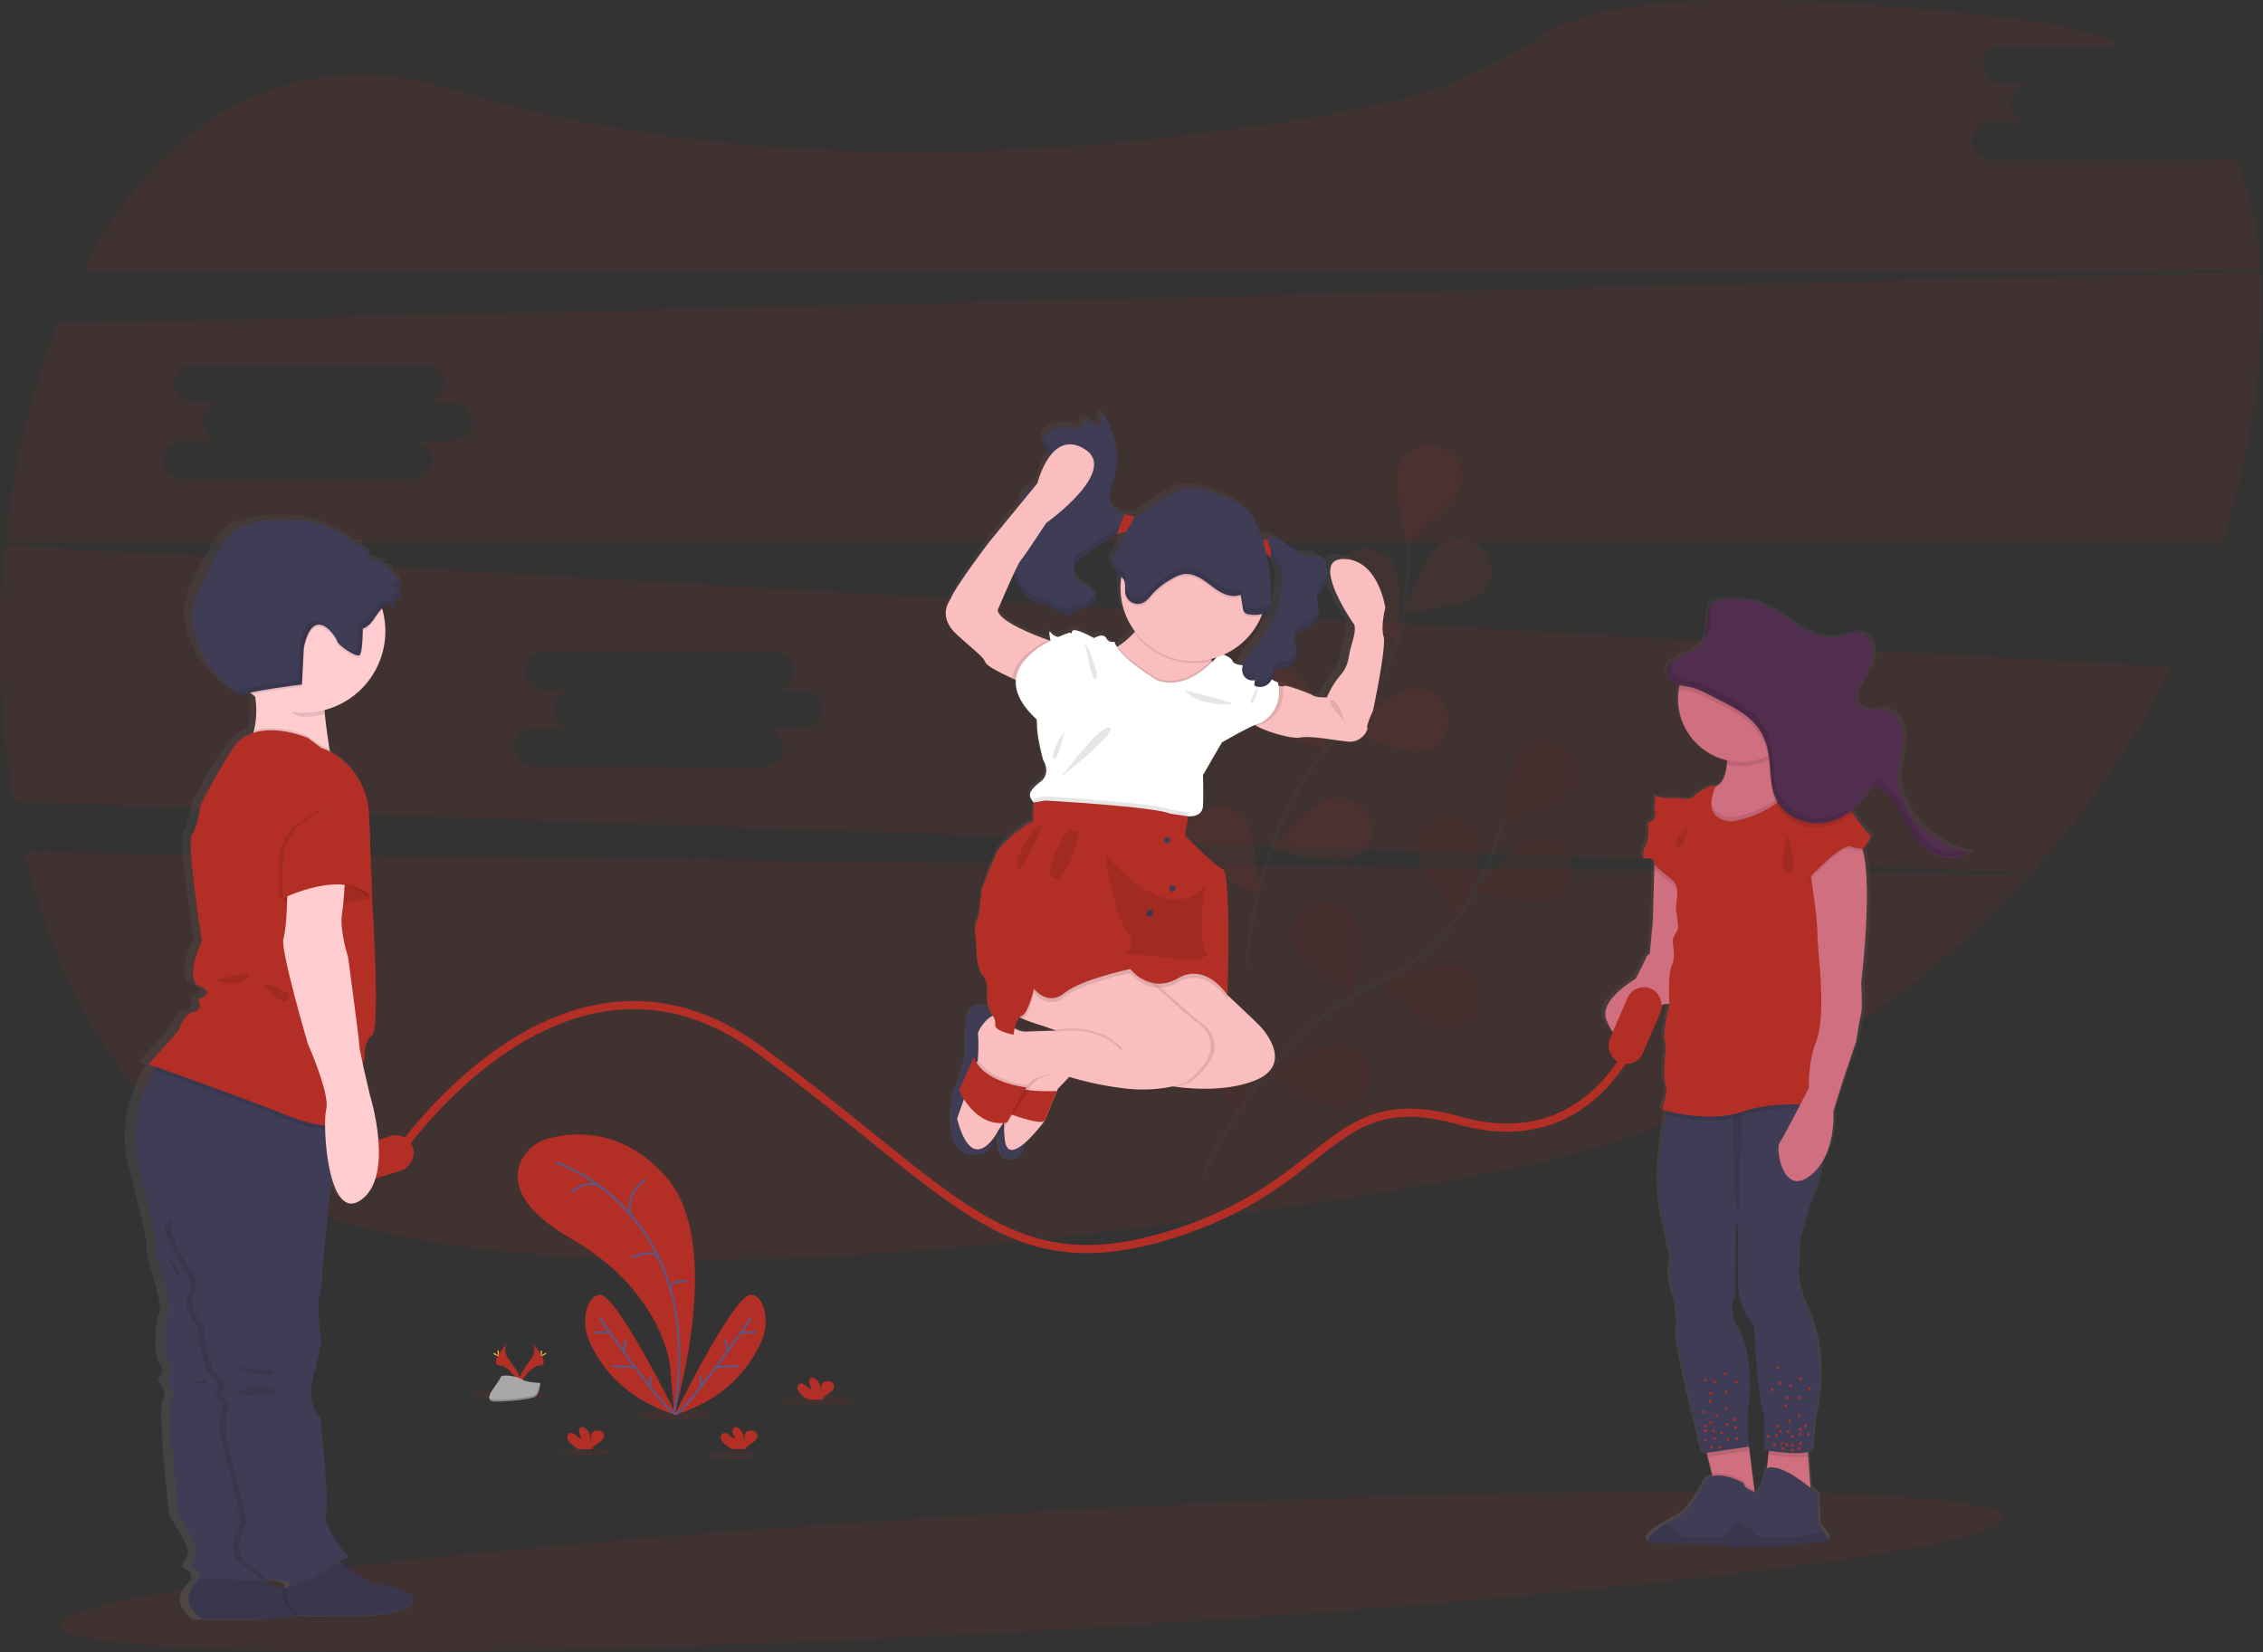 <?xml version="1.0" encoding="UTF-8" standalone="no"?>
<svg
   xmlns:dc="http://purl.org/dc/elements/1.1/"
   xmlns:cc="http://creativecommons.org/ns#"
   xmlns:rdf="http://www.w3.org/1999/02/22-rdf-syntax-ns#"
   xmlns:svg="http://www.w3.org/2000/svg"
   xmlns="http://www.w3.org/2000/svg"
   xmlns:xlink="http://www.w3.org/1999/xlink"
   xmlns:sodipodi="http://sodipodi.sourceforge.net/DTD/sodipodi-0.dtd"
   xmlns:inkscape="http://www.inkscape.org/namespaces/inkscape"
   id="9a7f0d87-1824-4b3e-ab06-04e58600b515"
   data-name="Layer 1"
   width="250"
   height="182.531"
   viewBox="0 0 250 182.531"
   version="1.1"
   sodipodi:docname="for-children-illustration.svg"
   inkscape:version="1.0.1 (3bc2e813f5, 2020-09-07, custom)">
  <rect x="0" y="0" width="250" height="182.531" fill="#333333" stroke="none"/>
  <sodipodi:namedview
     pagecolor="#ffffff"
     bordercolor="#666666"
     borderopacity="1"
     objecttolerance="10"
     gridtolerance="10"
     guidetolerance="10"
     inkscape:pageopacity="0"
     inkscape:pageshadow="2"
     inkscape:window-width="1920"
     inkscape:window-height="1058"
     id="namedview508"
     showgrid="false"
     inkscape:zoom="1.0259699"
     inkscape:cx="-150.34298"
     inkscape:cy="91.279478"
     inkscape:window-x="0"
     inkscape:window-y="22"
     inkscape:window-maximized="0"
     inkscape:current-layer="9a7f0d87-1824-4b3e-ab06-04e58600b515" />
  <defs
     id="defs11">
    <linearGradient
       id="96fd64a0-6351-4330-b812-2613840b356c"
       x1="625.32"
       y1="588.18"
       x2="625.32"
       y2="218.67"
       gradientUnits="userSpaceOnUse">
      <stop
         offset="0"
         stop-color="gray"
         stop-opacity="0.25"
         id="stop2" />
      <stop
         offset="0.54"
         stop-color="gray"
         stop-opacity="0.12"
         id="stop4" />
      <stop
         offset="1"
         stop-color="gray"
         stop-opacity="0.1"
         id="stop6" />
    </linearGradient>
    <linearGradient
       id="65aaeda9-82be-4b39-9919-e403ba36e3f2"
       x1="933.17"
       y1="777.5"
       x2="933.17"
       y2="311.68"
       xlink:href="#96fd64a0-6351-4330-b812-2613840b356c" />
    <linearGradient
       id="05d1d1fb-9375-46f7-a562-a16a81ed75db"
       x1="187.32"
       y1="814.44"
       x2="187.32"
       y2="271.29"
       xlink:href="#96fd64a0-6351-4330-b812-2613840b356c" />
    <linearGradient
       inkscape:collect="always"
       xlink:href="#96fd64a0-6351-4330-b812-2613840b356c"
       id="linearGradient1583"
       gradientUnits="userSpaceOnUse"
       x1="625.32"
       y1="588.18"
       x2="625.32"
       y2="218.67" />
  </defs>
  <title
     id="title13">children</title>
  <g
     id="g1581"
     transform="matrix(0.225,0,0,0.225,0.003,0.001)">
    <ellipse
       cx="562.02"
       cy="790.32"
       rx="478.2"
       ry="29.18"
       transform="rotate(-3.17,195.59,1780.318)"
       fill="#b32f26"
       opacity="0.1"
       id="ellipse15" />
    <path
       d="M 67.34,437.14 C 84.92,509.35 122.12,571.76 180.92,602 303.11,664.88 578.68,632.45 784.35,595.22 890.71,576 984.23,522.88 1052.16,448.07 Z"
       transform="translate(-55.35,-18.71)"
       fill="#b32f26"
       opacity="0.1"
       id="path17" />
    <path
       d="M 1145.86,97.26 H 1033 a 9.38,9.38 0 1 1 0,-18.75 h 19.5 a 9.38,9.38 0 1 1 0,-18.75 h -13.93 a 9.38,9.38 0 1 1 0,-18.75 h 58.9 c -13.08,-5.84 -28.31,-10 -46,-12.17 C 890.94,9 833.6,22.12 813.37,35.62 788.37,52.26 760.57,64.5 730.83,70.4 631.73,90.05 446.42,113.69 278.47,62.83 195,37.55 132.94,80.27 95.75,151.66 h 1069.71 c -1.4,-20.75 -5.58,-39.92 -13.26,-56.68 a 10,10 0 0 1 -6.34,2.28 z"
       transform="translate(-55.35,-18.71)"
       fill="#b32f26"
       opacity="0.1"
       id="path19" />
    <path
       d="m 743.63,325 -1.47,-0.09 -15.36,-0.87 -147.16,-8.27 -15.9,-0.9 L 329.4,301.71 263.72,298 253.33,297.42 244.1,296.9 57.77,286.43 a 458.86,458.86 0 0 0 4.38,126 l 156.79,5.51 12.43,0.45 2.2,0.07 74.43,2.59 4,0.13 8.58,0.3 75,2.64 10.28,0.37 35.82,1.26 h 0.68 l 5.27,0.19 17.95,0.63 v 0 l 15.75,0.55 30,1.05 h 0.63 l 2.67,0.1 2.84,0.1 h 0.62 l 47.82,1.68 13.4,0.48 h 0.56 l 6.45,0.22 v 0 l 1.2,0.05 H 588 l 5.67,0.2 17.31,0.61 v 0 l 6.5,0.23 8.35,0.29 h 0.31 l 11.46,0.41 33.14,1.17 9.12,0.31 h 1 l 44.18,1.55 25.66,0.9 31.93,1.13 5.12,0.18 8.27,0.29 30.06,1.05 226.75,8 a 446.55,446.55 0 0 0 68.83,-100.92 z m -426.34,70 a 9.94,9.94 0 0 1 -6.5,-2.4 v 0 a 9.48,9.48 0 0 1 -2.06,-2.49 9.11,9.11 0 0 1 -1.19,-4.48 8.94,8.94 0 0 1 1.61,-5.12 c 0,0 0,0 0,0 a 10.39,10.39 0 0 1 1.08,-1.29 9.89,9.89 0 0 1 7.06,-2.92 h 19.5 a 9.39,9.39 0 1 1 0,-18.76 h -13.93 a 9.1,9.1 0 0 1 -0.91,0 9.361,9.361 0 0 1 0.91,-18.7 H 435.7 a 9.38,9.38 0 1 1 0,18.74 h 13.93 a 9.39,9.39 0 1 1 0,18.76 h -19.5 a 9.38,9.38 0 1 1 0,18.74 z"
       transform="translate(-55.35,-18.71)"
       fill="#b32f26"
       opacity="0.1"
       id="path21" />
    <path
       d="m 1165.5,152.32 -778.36,18.19 -85.55,2 -217.77,5.09 C 70.65,210.12 61.93,246.88 57.92,285 h 1088.63 a 430.44,430.44 0 0 0 15.71,-68.45 c 3.24,-22.41 4.55,-44.06 3.24,-64.23 z m -888,82.87 H 258 a 9.59,9.59 0 0 1 9.75,9.37 c 0,0.19 0,0.38 0,0.57 a 9.32,9.32 0 0 1 -4.33,7.23 10,10 0 0 1 -5.4,1.58 H 145.18 a 9.38,9.38 0 1 1 0,-18.75 h 19.51 a 9.38,9.38 0 1 1 0,-18.75 h -13.93 a 9.38,9.38 0 1 1 0,-18.75 H 263.6 a 9.38,9.38 0 1 1 0,18.75 h 13.93 a 9.88,9.88 0 0 1 4.63,1.14 9.33,9.33 0 0 1 5.12,8.23 9.6,9.6 0 0 1 -9.75,9.38 z"
       transform="translate(-55.35,-18.71)"
       fill="#b32f26"
       opacity="0.1"
       id="path23" />
    <g
       opacity="0.1"
       id="g55">
      <path
         d="m 645.86,596.39 c 0,0 28.55,-67.63 81.86,-92.72 22.38,-10.53 40.88,-27.41 52.22,-48.73 A 182.39,182.39 0 0 0 793,423.33"
         transform="translate(-55.35,-18.71)"
         fill="none"
         stroke="#535461"
         stroke-miterlimit="10"
         stroke-width="2"
         id="path25" />
      <path
         d="m 826.52,407.33 c -5.55,6.72 -34.32,16.52 -34.32,16.52 0,0 3.47,-29.15 9,-35.86 a 16.62,16.62 0 0 1 22.72,-2.49 15.13,15.13 0 0 1 2.6,21.83 z"
         transform="translate(-55.35,-18.71)"
         fill="#b32f26"
         id="path27" />
      <path
         d="m 816.65,460.52 c -8.46,2.73 -38.15,-4.07 -38.15,-4.07 0,0 19.39,-22.65 27.85,-25.39 8.46,-2.74 17.63,1.65 20.47,9.78 a 15.4,15.4 0 0 1 -10.17,19.68 z"
         transform="translate(-55.35,-18.71)"
         fill="#b32f26"
         id="path29" />
      <path
         d="m 763.14,523.39 c -8.74,-1.74 -30.8,-22 -30.8,-22 0,0 28.66,-10.17 37.38,-8.39 a 15.55,15.55 0 0 1 12.53,18.37 c -1.81,8.37 -10.37,13.77 -19.11,12.02 z"
         transform="translate(-55.35,-18.71)"
         fill="#b32f26"
         id="path31" />
      <path
         d="m 711.51,562.2 c -8.92,-0.3 -34.23,-16.7 -34.23,-16.7 0,0 26.44,-14.66 35.36,-14.36 8.92,0.3 15.9,7.5 15.59,16.07 -0.31,8.57 -7.8,15.29 -16.72,14.99 z"
         transform="translate(-55.35,-18.71)"
         fill="#b32f26"
         id="path33" />
      <path
         d="m 750.87,437.45 c 1.14,8.51 20.47,31.21 20.47,31.21 0,0 12.73,-26.67 11.59,-35.18 -1.14,-8.51 -9.24,-14.52 -18.1,-13.43 -8.86,1.09 -15.1,8.89 -13.96,17.4 z"
         transform="translate(-55.35,-18.71)"
         fill="#b32f26"
         id="path35" />
      <path
         d="m 691.08,483.57 c 3.74,7.79 29.25,23.89 29.25,23.89 0,0 3.85,-29.11 0.11,-36.9 A 16.45,16.45 0 0 0 699,463 a 15.3,15.3 0 0 0 -7.92,20.57 z"
         transform="translate(-55.35,-18.71)"
         fill="#b32f26"
         id="path37" />
      <path
         d="m 639.37,536.06 c 2.31,8.29 24.63,28.3 24.63,28.3 0,0 8.91,-28.06 6.59,-36.35 -2.32,-8.29 -11.17,-13.21 -19.8,-11 a 15.48,15.48 0 0 0 -11.42,19.05 z"
         transform="translate(-55.35,-18.71)"
         fill="#b32f26"
         id="path39" />
      <path
         d="m 826.52,407.33 c -5.55,6.72 -34.32,16.52 -34.32,16.52 0,0 3.47,-29.15 9,-35.86 a 16.62,16.62 0 0 1 22.72,-2.49 15.13,15.13 0 0 1 2.6,21.83 z"
         transform="translate(-55.35,-18.71)"
         opacity="0.25"
         id="path41" />
      <path
         d="m 816.65,460.52 c -8.46,2.73 -38.15,-4.07 -38.15,-4.07 0,0 19.39,-22.65 27.85,-25.39 8.46,-2.74 17.63,1.65 20.47,9.78 a 15.4,15.4 0 0 1 -10.17,19.68 z"
         transform="translate(-55.35,-18.71)"
         opacity="0.25"
         id="path43" />
      <path
         d="m 763.14,523.39 c -8.74,-1.74 -30.8,-22 -30.8,-22 0,0 28.66,-10.17 37.38,-8.39 a 15.55,15.55 0 0 1 12.53,18.37 c -1.81,8.37 -10.37,13.77 -19.11,12.02 z"
         transform="translate(-55.35,-18.71)"
         opacity="0.25"
         id="path45" />
      <path
         d="m 711.51,562.2 c -8.92,-0.3 -34.23,-16.7 -34.23,-16.7 0,0 26.44,-14.66 35.36,-14.36 8.92,0.3 15.9,7.5 15.59,16.07 -0.31,8.57 -7.8,15.29 -16.72,14.99 z"
         transform="translate(-55.35,-18.71)"
         opacity="0.25"
         id="path47" />
      <path
         d="m 750.87,437.45 c 1.14,8.51 20.47,31.21 20.47,31.21 0,0 12.73,-26.67 11.59,-35.18 -1.14,-8.51 -9.24,-14.52 -18.1,-13.43 -8.86,1.09 -15.1,8.89 -13.96,17.4 z"
         transform="translate(-55.35,-18.71)"
         opacity="0.25"
         id="path49" />
      <path
         d="m 691.08,483.57 c 3.74,7.79 29.25,23.89 29.25,23.89 0,0 3.85,-29.11 0.11,-36.9 A 16.45,16.45 0 0 0 699,463 a 15.3,15.3 0 0 0 -7.92,20.57 z"
         transform="translate(-55.35,-18.71)"
         opacity="0.25"
         id="path51" />
      <path
         d="m 639.37,536.06 c 2.31,8.29 24.63,28.3 24.63,28.3 0,0 8.91,-28.06 6.59,-36.35 -2.32,-8.29 -11.17,-13.21 -19.8,-11 a 15.48,15.48 0 0 0 -11.42,19.05 z"
         transform="translate(-55.35,-18.71)"
         opacity="0.25"
         id="path53" />
    </g>
    <g
       opacity="0.1"
       id="g73">
      <path
         d="m 667.23,494 c 0,0 3.6,-72.91 45.24,-113.57 17.48,-17.07 29.11,-38.89 32.45,-62.62 a 179.44,179.44 0 0 0 1.44,-34"
         transform="translate(-55.35,-18.71)"
         fill="none"
         stroke="#535461"
         stroke-miterlimit="10"
         stroke-width="2"
         id="path57" />
      <path
         d="m 772.45,258 c -2.93,8.1 -26.69,26.52 -26.69,26.52 0,0 -6.76,-28.52 -3.86,-36.67 2.9,-8.15 12.14,-12.4 20.57,-9.58 a 15.4,15.4 0 0 1 9.98,19.73 z"
         transform="translate(-55.35,-18.71)"
         fill="#b32f26"
         id="path59" />
      <path
         d="m 781.48,311.36 c -7,5.28 -37.39,8.33 -37.39,8.33 0,0 10.47,-27.56 17.51,-32.83 a 16.6,16.6 0 0 1 22.69,2.7 15.13,15.13 0 0 1 -2.81,21.8 z"
         transform="translate(-55.35,-18.71)"
         fill="#b32f26"
         id="path61" />
      <path
         d="m 752.69,387.74 c -8.85,1.14 -36.66,-11 -36.66,-11 0,0 23.52,-18.71 32.36,-19.84 8.84,-1.13 17,4.83 18.17,13.33 1.17,8.5 -5.03,16.37 -13.87,17.51 z"
         transform="translate(-55.35,-18.71)"
         fill="#b32f26"
         id="path63" />
      <path
         d="m 717.36,440.81 c -8.52,2.56 -38.05,-4.85 -38.05,-4.85 0,0 19.89,-22.25 28.41,-24.81 8.52,-2.56 17.58,2 20.25,10.19 a 15.44,15.44 0 0 1 -10.61,19.47 z"
         transform="translate(-55.35,-18.71)"
         fill="#b32f26"
         id="path65" />
      <path
         d="m 711.46,310.57 c 4,7.66 30.08,22.91 30.08,22.91 0,0 2.81,-29.21 -1.2,-36.88 a 16.47,16.47 0 0 0 -21.7,-6.89 15.25,15.25 0 0 0 -7.18,20.86 z"
         transform="translate(-55.35,-18.71)"
         fill="#b32f26"
         id="path67" />
      <path
         d="m 671,373.14 c 6.21,6.16 35.83,13.21 35.83,13.21 0,0 -6.41,-28.68 -12.62,-34.84 a 16.63,16.63 0 0 0 -22.86,-0.34 15.11,15.11 0 0 0 -0.35,21.97 z"
         transform="translate(-55.35,-18.71)"
         fill="#b32f26"
         id="path69" />
      <path
         d="m 640.29,439.14 c 5,7.08 33,18.85 33,18.85 0,0 -1.29,-29.31 -6.29,-36.4 a 16.59,16.59 0 0 0 -22.47,-4 15.17,15.17 0 0 0 -4.24,21.55 z"
         transform="translate(-55.35,-18.71)"
         fill="#b32f26"
         id="path71" />
    </g>
    <ellipse
       cx="400.56"
       cy="687.61"
       rx="18.05"
       ry="2.48"
       fill="#b32f26"
       opacity="0.1"
       id="ellipse75" />
    <ellipse
       cx="331.42"
       cy="694.62"
       rx="18.05"
       ry="2.48"
       fill="#b32f26"
       opacity="0.1"
       id="ellipse77" />
    <ellipse
       cx="249.98"
       cy="685.13"
       rx="18.05"
       ry="2.48"
       fill="#b32f26"
       opacity="0.1"
       id="ellipse79" />
    <ellipse
       cx="359.09"
       cy="714.58"
       rx="12.83"
       ry="1.76"
       fill="#b32f26"
       opacity="0.1"
       id="ellipse81" />
    <ellipse
       cx="287.33"
       cy="712.82"
       rx="12.83"
       ry="1.76"
       fill="#b32f26"
       opacity="0.1"
       id="ellipse83" />
    <path
       d="m 386.38,712.77 c 0,0 25.31,-83 -4,-116.22 -21.9,-24.86 -46.76,-21.89 -57.89,-18.81 a 20.53,20.53 0 0 0 -13.28,11 c -3.89,8.4 -3.19,22 24.28,37.94 46,26.63 48.87,63.17 48.87,63.17 z"
       transform="translate(-55.35,-18.71)"
       fill="#b32f26"
       id="path85" />
    <path
       d="m 328.49,589.51 c 0,0 74.62,23.33 57.89,123.26"
       transform="translate(-55.35,-18.71)"
       fill="none"
       stroke="#565987"
       stroke-miterlimit="10"
       id="path87" />
    <path
       d="m 372.07,597.87 c 0,0 -10.27,6.93 -7,17.33"
       transform="translate(-55.35,-18.71)"
       fill="none"
       stroke="#565987"
       stroke-miterlimit="10"
       id="path89" />
    <path
       d="m 336,604 c 0,0 6.28,-6.39 13.92,-2.86"
       transform="translate(-55.35,-18.71)"
       fill="none"
       stroke="#565987"
       stroke-miterlimit="10"
       id="path91" />
    <path
       d="m 365.47,636.17 c 0,0 11,-5.6 13.88,1.41"
       transform="translate(-55.35,-18.71)"
       fill="none"
       stroke="#565987"
       stroke-miterlimit="10"
       id="path93" />
    <path
       d="m 392.76,647.84 c 0,0 -8.28,-0.66 -8.43,3.3"
       transform="translate(-55.35,-18.71)"
       fill="none"
       stroke="#565987"
       stroke-miterlimit="10"
       id="path95" />
    <path
       d="m 387.4,713.43 c 0,0 -29.64,-60.31 -37.79,-59 -3.86,0.63 -5.65,4.43 -6.45,8.26 a 24.29,24.29 0 0 0 1.61,14.68 c 4.23,9.63 15.51,27.99 42.63,36.06 z"
       transform="translate(-55.35,-18.71)"
       fill="#b32f26"
       id="path97" />
    <path
       d="m 349.83,665.89 c 0,0 31.17,45.11 37.17,47.11"
       transform="translate(-55.35,-18.71)"
       fill="none"
       stroke="#565987"
       stroke-miterlimit="10"
       id="path99" />
    <line
       x1="291.62"
       y1="654.22"
       x2="298.88"
       y2="654.22"
       fill="none"
       stroke="#565987"
       stroke-miterlimit="10"
       id="line101" />
    <line
       x1="300.32"
       y1="670.73"
       x2="311.71"
       y2="671.22"
       fill="none"
       stroke="#565987"
       stroke-miterlimit="10"
       id="line103" />
    <line
       x1="307.25"
       y1="657.52"
       x2="306.01"
       y2="663.45"
       fill="none"
       stroke="#565987"
       stroke-miterlimit="10"
       id="line105" />
    <line
       x1="319.36"
       y1="675.57"
       x2="319.14"
       y2="680.96"
       fill="none"
       stroke="#565987"
       stroke-miterlimit="10"
       id="line107" />
    <path
       d="m 386.52,713.43 c 0,0 29.65,-60.31 37.8,-59 3.86,0.63 5.65,4.43 6.45,8.26 a 24.29,24.29 0 0 1 -1.61,14.68 C 425,687 413.65,705.36 386.52,713.43 Z"
       transform="translate(-55.35,-18.71)"
       fill="#b32f26"
       id="path109" />
    <path
       d="M 424.09,665.89 C 424.09,665.89 393,711 387,713"
       transform="translate(-55.35,-18.71)"
       fill="none"
       stroke="#565987"
       stroke-miterlimit="10"
       id="path111" />
    <line
       x1="371.6"
       y1="654.22"
       x2="364.34"
       y2="654.22"
       fill="none"
       stroke="#565987"
       stroke-miterlimit="10"
       id="line113" />
    <line
       x1="362.9"
       y1="670.73"
       x2="351.52"
       y2="671.22"
       fill="none"
       stroke="#565987"
       stroke-miterlimit="10"
       id="line115" />
    <line
       x1="355.98"
       y1="657.52"
       x2="357.21"
       y2="663.45"
       fill="none"
       stroke="#565987"
       stroke-miterlimit="10"
       id="line117" />
    <line
       x1="343.87"
       y1="675.57"
       x2="344.09"
       y2="680.96"
       fill="none"
       stroke="#565987"
       stroke-miterlimit="10"
       id="line119" />
    <path
       d="m 335.62,727.52 a 5.18,5.18 0 0 1 -1.69,-2.55 2.25,2.25 0 0 1 1.18,-2.59 c 1.08,-0.42 2.24,0.33 3.12,1.09 0.88,0.76 1.88,1.62 3,1.46 a 4.63,4.63 0 0 1 -1.43,-4.32 1.83,1.83 0 0 1 0.4,-0.87 c 0.6,-0.65 1.69,-0.37 2.41,0.14 2.29,1.61 2.93,4.72 2.94,7.51 a 13.86,13.86 0 0 0 0,-3.09 3.17,3.17 0 0 1 1.17,-2.74 3.46,3.46 0 0 1 1.77,-0.42 3.67,3.67 0 0 1 2.88,0.82 2.87,2.87 0 0 1 -0.11,3.53 11.2,11.2 0 0 1 -3,2.39 6.56,6.56 0 0 0 -2.13,2 1.46,1.46 0 0 0 -0.16,0.36 h -6.45 a 18.28,18.28 0 0 1 -3.9,-2.72 z"
       transform="translate(-55.35,-18.71)"
       fill="#b32f26"
       id="path121" />
    <path
       d="m 448.59,703.23 a 5.18,5.18 0 0 1 -1.69,-2.55 2.25,2.25 0 0 1 1.18,-2.59 c 1.08,-0.42 2.24,0.33 3.12,1.09 0.88,0.76 1.88,1.62 3,1.46 a 4.61,4.61 0 0 1 -1.43,-4.32 1.83,1.83 0 0 1 0.4,-0.87 c 0.6,-0.65 1.69,-0.37 2.41,0.14 2.29,1.61 2.93,4.72 2.94,7.51 a 13.86,13.86 0 0 0 0,-3.09 3.18,3.18 0 0 1 1.16,-2.74 3.49,3.49 0 0 1 1.78,-0.42 3.68,3.68 0 0 1 2.88,0.82 2.86,2.86 0 0 1 -0.12,3.53 11,11 0 0 1 -3,2.39 6.43,6.43 0 0 0 -2.12,2 1.46,1.46 0 0 0 -0.16,0.36 h -6.45 a 18,18 0 0 1 -3.9,-2.72 z"
       transform="translate(-55.35,-18.71)"
       fill="#b32f26"
       id="path123" />
    <path
       d="m 410.94,727.52 a 5.18,5.18 0 0 1 -1.69,-2.55 2.25,2.25 0 0 1 1.18,-2.59 c 1.08,-0.42 2.24,0.33 3.12,1.09 0.88,0.76 1.88,1.62 3,1.46 a 4.61,4.61 0 0 1 -1.43,-4.32 1.83,1.83 0 0 1 0.4,-0.87 c 0.6,-0.65 1.69,-0.37 2.41,0.14 2.29,1.61 2.93,4.72 2.94,7.51 a 13.86,13.86 0 0 0 0,-3.09 3.18,3.18 0 0 1 1.16,-2.74 3.49,3.49 0 0 1 1.78,-0.42 3.68,3.68 0 0 1 2.88,0.82 2.86,2.86 0 0 1 -0.12,3.53 11,11 0 0 1 -3,2.39 6.43,6.43 0 0 0 -2.12,2 1.46,1.46 0 0 0 -0.16,0.36 h -6.45 a 18,18 0 0 1 -3.9,-2.72 z"
       transform="translate(-55.35,-18.71)"
       fill="#b32f26"
       id="path125" />
    <path
       d="m 304.16,678.42 c 0,0 -2.42,3.16 1.12,7.93 3.54,4.77 6.45,8.81 5.27,11.78 0,0 -5.33,-8.86 -9.68,-9 -4.35,-0.14 -1.48,-5.38 3.29,-10.71 z"
       transform="translate(-55.35,-18.71)"
       fill="#b32f26"
       id="path127" />
    <path
       d="m 304.16,678.42 a 3.74,3.74 0 0 0 -0.49,1 c -4.24,5 -6.49,9.62 -2.42,9.73 3.79,0.11 8.34,6.89 9.43,8.61 0,0.13 -0.08,0.26 -0.13,0.38 -0.05,0.12 -5.33,-8.86 -9.68,-9 -4.35,-0.14 -1.48,-5.39 3.29,-10.72 z"
       transform="translate(-55.35,-18.71)"
       opacity="0.1"
       id="path129" />
    <path
       d="m 299.67,682.45 c 0,1.11 0.12,2 0.27,2 0.15,0 0.28,-0.9 0.28,-2 0,-1.1 -0.15,-0.59 -0.31,-0.59 -0.16,0 -0.24,-0.53 -0.24,0.59 z"
       transform="translate(-55.35,-18.71)"
       fill="#ffd037"
       id="path131" />
    <path
       d="m 298.12,683.78 c 1,0.53 1.83,0.85 1.91,0.71 0.08,-0.14 -0.66,-0.67 -1.64,-1.2 -0.98,-0.53 -0.59,-0.15 -0.67,0 -0.08,0.15 -0.57,-0.05 0.4,0.49 z"
       transform="translate(-55.35,-18.71)"
       fill="#ffd037"
       id="path133" />
    <path
       d="m 316.94,678.42 c 0,0 2.41,3.16 -1.12,7.93 -3.53,4.77 -6.45,8.81 -5.27,11.78 0,0 5.33,-8.86 9.67,-9 4.34,-0.14 1.49,-5.38 -3.28,-10.71 z"
       transform="translate(-55.35,-18.71)"
       fill="#b32f26"
       id="path135" />
    <path
       d="m 316.94,678.42 a 4.15,4.15 0 0 1 0.49,1 c 4.23,5 6.49,9.62 2.42,9.73 -3.79,0.11 -8.34,6.89 -9.43,8.61 0,0.13 0.08,0.26 0.13,0.38 0.05,0.12 5.33,-8.86 9.67,-9 4.34,-0.14 1.49,-5.39 -3.28,-10.72 z"
       transform="translate(-55.35,-18.71)"
       opacity="0.1"
       id="path137" />
    <path
       d="m 321.43,682.45 c 0,1.11 -0.12,2 -0.28,2 -0.16,0 -0.28,-0.9 -0.28,-2 0,-1.1 0.16,-0.59 0.31,-0.59 0.15,0 0.25,-0.53 0.25,0.59 z"
       transform="translate(-55.35,-18.71)"
       fill="#ffd037"
       id="path139" />
    <path
       d="m 323,683.78 c -1,0.53 -1.83,0.85 -1.9,0.71 -0.07,-0.14 0.66,-0.67 1.64,-1.2 0.98,-0.53 0.59,-0.15 0.66,0 0.07,0.15 0.6,-0.05 -0.4,0.49 z"
       transform="translate(-55.35,-18.71)"
       fill="#ffd037"
       id="path141" />
    <path
       d="m 320.66,697.72 c 0,0 -6.76,-0.21 -8.8,-1.66 -2.04,-1.45 -10.4,-3.18 -10.9,-0.85 -0.5,2.33 -10.17,11.57 -2.53,11.63 7.64,0.06 17.74,-1.19 19.77,-2.43 2.03,-1.24 2.46,-6.69 2.46,-6.69 z"
       transform="translate(-55.35,-18.71)"
       fill="#a8a8a8"
       id="path143" />
    <path
       d="m 298.29,706 c 7.64,0.06 17.74,-1.19 19.77,-2.43 1.55,-0.94 2.17,-4.33 2.38,-5.89 h 0.22 c 0,0 -0.43,5.45 -2.46,6.69 -2.03,1.24 -12.14,2.49 -19.77,2.43 -2.21,0 -3,-0.8 -2.93,-2 0.31,0.78 1.15,1.2 2.79,1.2 z"
       transform="translate(-55.35,-18.71)"
       opacity="0.2"
       id="path145" />
    <rect
       x="230.51"
       y="568.43"
       width="17.67"
       height="39.49"
       rx="8.83"
       ry="8.83"
       transform="rotate(72.57,224.402,541.143)"
       fill="#b32f26"
       id="rect147" />
    <path
       d="m 731,314.93 c 0,0 -3.1,-23.71 -19.75,-24.21 -16.65,-0.5 2.61,29.41 4.57,32.11 1.15,1.57 0.23,5.94 -0.72,9.31 a 69,69 0 0 0 -1.71,7.37 17.21,17.21 0 0 1 -3.76,8.53 42.67,42.67 0 0 0 -6.7,11.22 c 0,0 -4.9,0.21 -6.69,-1 -1.79,-1.21 -13.22,-5.38 -13.71,-4.71 -0.11,0.14 -0.42,0.2 -0.85,0.19 a 13.77,13.77 0 0 1 -2,-0.25 c -0.09,-0.56 -0.19,-1.12 -0.33,-1.7 0,0 -1.41,-0.61 -3,-1.47 0,0 0,0 0,-0.05 v -0.05 0 c 0.37,-0.94 0.61,-1.95 1,-2.87 v -0.08 0 a 4.45,4.45 0 0 1 1.27,-1.8 c 1.53,-1.23 3.74,-0.81 5.59,-1.42 a 6.44,6.44 0 0 0 0.61,-0.24 l 0.22,-0.13 0.34,-0.19 0.24,-0.17 0.27,-0.2 0.24,-0.21 a 2.39,2.39 0 0 1 0.23,-0.22 l 0.21,-0.25 0.21,-0.24 0.19,-0.27 c 0.06,-0.09 0.13,-0.17 0.18,-0.26 0.05,-0.09 0.12,-0.19 0.17,-0.29 l 0.16,-0.29 0.15,-0.3 0.13,-0.31 a 3.05,3.05 0 0 0 0.13,-0.32 c 0,-0.1 0.07,-0.21 0.11,-0.32 0.04,-0.11 0.06,-0.22 0.1,-0.33 0.04,-0.11 0,-0.21 0.08,-0.33 a 3.38,3.38 0 0 0 0.08,-0.34 l 0.06,-0.33 c 0,-0.12 0,-0.24 0.05,-0.36 0.05,-0.12 0,-0.21 0,-0.31 v -0.39 a 2.72,2.72 0 0 1 0,-0.28 c 0,-0.14 0,-0.28 0,-0.42 v -0.22 -0.49 c 0,0 0,-0.06 0,-0.09 a 10,10 0 0 0 -0.19,-1.22 c -0.46,-2 -1.37,-4.15 -0.74,-5.94 a 1.67,1.67 0 0 1 0.08,-0.2 3.13,3.13 0 0 1 0.3,-0.57 4.11,4.11 0 0 1 1.66,-1.37 c 0.58,-0.3 1.22,-0.53 1.82,-0.78 a 14,14 0 0 0 5.78,-4 v 0 a 9.24,9.24 0 0 0 2,-4.52 7.21,7.21 0 0 0 0,-2.27 c 0,-0.07 0,-0.14 0,-0.21 v 0 a 21.18,21.18 0 0 1 -0.9,-4 5.1,5.1 0 0 1 0.23,-1.57 q 0.12,-0.36 0.27,-0.72 l 0.08,-0.17 c 0.11,-0.23 0.23,-0.46 0.35,-0.68 a 0.75,0.75 0 0 0 0.07,-0.12 l 0.39,-0.62 0.09,-0.13 c 0.14,-0.22 0.3,-0.44 0.45,-0.66 0.37,-0.53 0.76,-1.05 1.12,-1.59 v 0 c 0.17,-0.25 0.33,-0.51 0.48,-0.77 v 0 c 0.15,-0.27 0.29,-0.53 0.42,-0.8 0,0 0,-0.09 0,-0.13 a 9,9 0 0 0 0.33,-0.86 l 0.09,-0.29 c 0.09,-0.33 0.17,-0.65 0.23,-1 a 2,2 0 0 1 0,-0.24 c 0,-0.3 0.08,-0.6 0.1,-0.9 a 1.5,1.5 0 0 1 0,-0.22 c 0,-0.35 0,-0.7 0,-1.06 a 2.35,2.35 0 0 0 0,-0.26 c 0,-0.35 0,-0.71 -0.07,-1.06 a 27.19,27.19 0 0 0 -0.66,-3.73 c -0.43,-1.79 -1.19,-3.84 -2.93,-4.32 a 7.16,7.16 0 0 0 -2.72,0.12 13.06,13.06 0 0 1 -8.08,-2.05 64.9,64.9 0 0 1 -6.85,-5.12 c -1.52,-1.19 -3.4,-2.37 -5.22,-1.78 a 14,14 0 0 0 -1.85,0.94 2.09,2.09 0 0 1 -0.4,0.12 9.57,9.57 0 0 1 -1.92,0.16 H 672 c -0.55,-1.76 -1.14,-3.5 -1.8,-5.22 -1.67,-4.37 -3.8,-8.76 -7.41,-11.64 a 29.85,29.85 0 0 0 -6.84,-3.73 c -7.33,-3.2 -15.39,-6.45 -23,-4.16 -3.37,1 -6.36,3 -9.29,5 l -12.29,8.39 -0.92,-0.28 c -1.8,-0.52 -3.66,-0.83 -4.74,-1.19 l -0.19,-0.06 c -3.46,-1.29 -6.92,-4.12 -7,-7.92 a 8.51,8.51 0 0 1 0.17,-1.75 28.14,28.14 0 0 1 1.13,-3.55 c 0.25,-0.68 0.46,-1.37 0.67,-2.06 l 0.2,-0.74 c 0.12,-0.44 0.23,-0.88 0.34,-1.32 l 0.21,-1 c 0.08,-0.36 0.14,-0.71 0.21,-1.07 0.07,-0.36 0.14,-0.76 0.19,-1.14 0,-0.17 0,-0.35 0.08,-0.53 0.15,-1.09 0.26,-2.18 0.32,-3.27 v 0 c 0,-0.58 0,-1.16 0.06,-1.75 0,-0.08 0,-0.17 0,-0.25 0,-0.59 0,-1.18 0,-1.77 v 0 0 a 41.06,41.06 0 0 0 -6.9,-21.7 13,13 0 0 0 -1.35,5.33 2,2 0 0 1 -0.2,1 1.3,1.3 0 0 1 -1.87,0.08 18.29,18.29 0 0 1 -1.4,-1.62 3.44,3.44 0 0 0 -4.17,-0.5 3.78,3.78 0 0 0 -1.53,4.05 15.73,15.73 0 0 0 -15.71,1 5.82,5.82 0 0 0 -2.71,3.44 v 0 a 4,4 0 0 0 0.47,2.79 c 0.85,1.66 2.5,3.16 3.58,4.86 -4.54,5.71 -6.54,14.12 -6.54,14.12 l -0.88,1.1 a 30.9,30.9 0 0 0 -5.64,4.47 c -1.23,1.34 -2.26,3.18 -1.88,5 l -15.26,19.15 c 0,0 -16.33,22.27 -18,27.31 -0.34,1 -7,8.74 3.09,18.15 10.09,9.41 12.08,10.42 13.55,13.62 0.86,1.87 7.44,5.28 12.77,7.79 l 1.86,0.87 c -0.43,5.54 2.15,12 9.94,19.44 a 13.4,13.4 0 0 1 0.23,2.67 c 0,6.55 2.94,17.4 2.94,17.4 0,0 4.16,6.55 -1.22,10.84 -5.38,4.29 -6.59,6.76 -3.28,10.24 l 0.1,0.1 -0.49,9.84 h -1.44 c 0,0 -13,9.07 -15.7,14.37 -2.7,5.3 -7.58,19.44 -7.58,19.44 0,0 -1,13.61 -2.45,15.63 -1.45,2.02 0,10.34 0,10.34 0,0 -0.25,12.86 2.93,15.89 3.18,3.03 2.21,10.59 2.21,10.59 a 35.79,35.79 0 0 0 0.56,4.89 c -3.41,-1 -9.44,-1.66 -10.48,6.21 a 84,84 0 0 0 -0.73,18 c 0,0 -2.94,13.23 -5.14,17 -2.2,3.77 -6.86,37.24 13.83,31.52 0,0 3.11,-0.89 5,-5.14 a 23.37,23.37 0 0 0 2.15,-2.68 c -0.08,6.53 1.72,12.05 8.09,10.7 0,0 3.66,-0.81 5.31,-8.51 a 79.34,79.34 0 0 0 9,-10.51 l 5.91,-14.74 v 0 l 0.45,-1.13 5.5,-5.9 a 148.45,148.45 0 0 0 28,5.88 68.89,68.89 0 0 0 8.4,0.38 64.68,64.68 0 0 0 14.5,-1.37 c 8.92,1.24 24.48,2.26 37.56,-2.79 19.58,-7.56 6.12,-24.21 2.69,-27.74 -3.43,-3.53 -14.25,-14 -15.12,-14.82 v -0.06 c 0,0 2,-60.52 -2.21,-62.28 -4.21,-1.76 -18.11,-16.65 -18.11,-16.65 l 1.47,-9.58 c 0,0 6.85,0.76 7.1,-5.3 0.25,-6.06 0,-15.13 0,-15.13 l 9,-16.14 c 0,0 10.9,-6.47 15.85,-8.66 0.26,0.17 0.54,0.35 0.85,0.52 5.38,3.08 16.9,6.46 20.92,5.7 5.39,-1 16.16,1.35 23,2 6.84,0.65 10,-6.21 9.3,-7 -0.7,-0.79 2.78,-8.51 2.78,-8.51 0,0 6.53,-31.61 5.06,-36.65 -1.47,-5.04 0.94,-14.03 0.94,-14.03 z M 555.16,517.75 c 0.57,0.28 1.16,0.55 1.77,0.82 a 95.61,95.61 0 0 0 9.82,3.48 l 6.12,2.27 c 0,0 -9.22,0.22 -13.82,0.45 a 13.58,13.58 0 0 1 -5.94,-2.75 10.2,10.2 0 0 1 2.05,-4.27 z m 92.47,-176.6 c -0.11,-0.3 -0.21,-0.62 -0.3,-0.94 0.84,-0.21 1.66,-0.45 2.48,-0.72 -0.55,0.63 -1.22,1.38 -2,2.19 -0.06,-0.18 -0.13,-0.35 -0.18,-0.53 z m -103,-25 c 0,0 4.37,-10.77 7.73,-18.15 q 0.2,0.89 0.45,1.77 c -0.14,0 -0.12,-0.16 0.46,1.35 v 0.08 a 22.13,22.13 0 0 0 9.2,11 20.38,20.38 0 0 0 4.36,2 c 0,-0.05 0,-0.1 0,-0.15 a 1.45,1.45 0 0 0 0,-0.29 1.1,1.1 0 0 0 0,-0.18 1.26,1.26 0 0 0 0,-0.28 l -0.06,-0.14 a 1.51,1.51 0 0 0 -0.15,-0.28 l -0.09,-0.1 a 0.7,0.7 0 0 0 -0.14,-0.16 c 0.68,0.43 1.37,0.84 2.06,1.26 0.15,0.08 0.29,0.18 0.44,0.27 0.71,0.41 1.42,0.8 2.14,1.19 l 0.52,0.3 c 0.85,0.45 1.72,0.89 2.59,1.31 l 0.13,0.06 1.08,0.5 1.7,0.77 a 3,3 0 0 0 1.78,0.35 2.84,2.84 0 0 0 1.08,-0.58 l 0.33,-0.25 c 2.07,-1.54 4.71,-1.94 7.07,-2.93 2.36,-0.99 4.71,-3.07 4.56,-5.7 a 6.05,6.05 0 0 0 -2.62,-4.24 c -1.35,-1 -2.91,-1.74 -4.28,-2.74 -2.53,-1.86 -4.29,-5.35 -3.49,-8.25 a 5.25,5.25 0 0 1 0.22,-0.63 l 0.06,-0.15 q 0.12,-0.25 0.27,-0.51 c 0,-0.05 0.06,-0.11 0.1,-0.17 a 6.56,6.56 0 0 1 1.14,-1.27 19,19 0 0 1 1.78,-1.32 l 12.06,-8.13 c 0.91,-0.62 1.82,-1.23 2.76,-1.8 v 0 a 27.35,27.35 0 0 1 2.49,-1.36 c 0.25,-0.11 0.5,-0.23 0.76,-0.33 l 0.5,-0.21 c 0.45,-0.17 0.9,-0.33 1.37,-0.47 0.25,-0.06 0.59,-0.12 1,-0.18 a 65.37,65.37 0 0 1 -5.15,11.59 9,9 0 0 0 -0.94,2.07 2.6,2.6 0 0 0 -0.11,0.62 6.18,6.18 0 0 0 0.56,2.6 c 0.7,1.88 1,3.28 2.59,4.4 0.42,0.3 0.81,0.58 1.15,0.87 0,0.3 -0.09,0.6 -0.13,0.9 a 38.88,38.88 0 0 0 -0.26,4.47 36.89,36.89 0 0 0 7,21.69 l -0.4,0.45 a 36.64,36.64 0 0 1 -7.37,6.55 c -0.32,0.2 -0.64,0.39 -1,0.57 a 11.29,11.29 0 0 1 -1.17,-2.55 3.14,3.14 0 0 1 -4,-1.76 c -1.42,-2.78 -5.83,0 -5.83,0 0,0 -10,-5.8 -10.52,-3.28 a 2.51,2.51 0 0 1 -0.57,1.06 l -0.59,-0.56 c 0,0 -2.3,0.76 -5.53,2.24 a 6.2,6.2 0 0 1 -3.6,-2.24 c -1,-1.3 -0.74,0.62 -0.11,4.08 l -0.08,0.05 -1.17,-0.43 c -6.91,-2.54 -23.35,-9.14 -24.12,-14.7 z m 112.92,25.16 c -0.45,-1.41 -2.63,-2.51 -4.26,-3.16 A 36,36 0 0 0 671.46,319 c 0.15,-0.37 0.29,-0.75 0.43,-1.13 0.29,-0.07 0.58,-0.12 0.86,-0.21 a 4.23,4.23 0 0 0 2.86,-2.1 4.71,4.71 0 0 0 0.29,-1.59 c 0.08,-1.21 0.13,-2.42 0.16,-3.63 v -0.17 a 90,90 0 0 0 -2.21,-22.07 l 1.08,0.89 v 0 c 0.42,0.35 0.84,0.7 1.25,1.06 0.41,0.36 0.71,0.65 1,1 l 0.16,0.16 c 0.32,0.32 0.63,0.65 0.92,1 a 1.13,1.13 0 0 1 0.1,0.13 11.86,11.86 0 0 1 0.73,1 l 0.25,0.39 q 0.29,0.46 0.54,1 l 0.1,0.2 a 10,10 0 0 1 0.4,1.08 l 0.09,0.25 c 0.09,0.32 0.16,0.64 0.23,1 0,0.15 0.07,0.29 0.1,0.44 0.06,0.34 0.1,0.69 0.14,1.05 0,0.12 0,0.25 0,0.38 0,0.33 0.05,0.67 0.07,1 0.02,0.33 0,0.43 0,0.64 a 44.92,44.92 0 0 1 -4.1,19.53 76.29,76.29 0 0 1 -10.63,16.85 22.41,22.41 0 0 0 -3.51,5.16 10.41,10.41 0 0 0 -0.39,1.11 c -1.72,-0.23 -4.38,-0.72 -4.82,-2.16 z"
       transform="translate(-55.35,-18.71)"
       fill="url(#96fd64a0-6351-4330-b812-2613840b356c)"
       id="path149"
       style="fill:url(#linearGradient1583)" />
    <path
       d="m 734.67,331.17 c 1.5,5 -5.17,36.33 -5.17,36.33 0,0 -3.5,7.71 -2.83,8.44 0.67,0.73 -2.5,7.56 -9.5,6.89 -7,-0.67 -18,-3 -23.5,-2 -4.11,0.75 -15.87,-2.6 -21.37,-5.65 -1.87,-1 -3,-2.05 -2.9,-2.85 0.43,-3.16 10.93,-17.5 10.93,-17.5 a 29.35,29.35 0 0 0 4.8,0.86 c 0.44,0 0.76,-0.05 0.87,-0.19 0.5,-0.67 12.17,3.5 14,4.67 1.83,1.17 6.83,0.95 6.83,0.95 a 42.17,42.17 0 0 1 6.84,-11.12 16.87,16.87 0 0 0 3.85,-8.46 65.8,65.8 0 0 1 1.74,-7.31 c 1,-3.34 1.91,-7.67 0.74,-9.23 -2,-2.67 -21.67,-32.33 -4.67,-31.83 17,0.5 20.17,24 20.17,24 0,0 -2.33,9 -0.83,14 z"
       transform="translate(-55.35,-18.71)"
       fill="#fbbebe"
       id="path151" />
    <path
       d="m 658,359.25 -14,6 -16.25,5 c 0,0 -37.25,-30.25 -27.75,-32.5 a 16.26,16.26 0 0 0 4.68,-2 36.94,36.94 0 0 0 7.53,-6.49 66.24,66.24 0 0 0 6.54,-8.47 c 0,0 36.75,-1.75 31,7 -2.24,3.41 -1.48,8.95 0.28,14.44 0.1,0.33 0.21,0.66 0.32,1 a 92.51,92.51 0 0 0 7.65,16.02 z"
       transform="translate(-55.35,-18.71)"
       fill="#fbbebe"
       id="path153" />
    <path
       d="m 565.92,527.61 c 0,0 -6.45,-6 -8.8,3.24 A 95,95 0 0 0 554.34,546 c 0,0 -3.56,10.89 -5.44,13.88 -1.88,2.99 -9.11,30.8 4.7,28 0,0 5.08,-1.08 6.07,-12.81 0.99,-11.73 9.53,-46.72 9.53,-46.72 z"
       transform="translate(-55.35,-18.71)"
       fill="#3f3d56"
       id="path155" />
    <path
       d="m 670.75,549.5 c -14,5.24 -30.74,3.89 -39.59,2.6 C 627.34,551.55 625,551 625,551 l -43.75,-4.5 -0.88,0.92 -5.62,5.85 -6.5,15.73 c 0,0 -17.5,24 -19.5,9.75 a 58.58,58.58 0 0 1 -0.37,-9.4 c 0.4,-15.19 4.37,-35.35 4.37,-35.35 l 39.75,-5.25 25,-13 0.27,-13.56 0.06,-3.33 0.17,-8.36 34,3.25 6,13.5 0.06,0.06 c 0.88,0.82 12.08,11.33 15.44,14.69 3.36,3.36 17.25,20 -2.75,27.5 z"
       transform="translate(-55.35,-18.71)"
       fill="#fbbebe"
       id="path157" />
    <path
       d="m 574.29,554.39 c 0,0 -17.85,0.75 -19,-2.45 l -5.53,13.19 c 0,0 16.25,6.25 18.5,3.87 z"
       transform="translate(-55.35,-18.71)"
       fill="#b32f26"
       id="path159" />
    <path
       d="m 543,513.75 c 0,0 -11.62,-5.75 -13.12,5.25 a 81.1,81.1 0 0 0 -0.75,17.88 c 0,0 -3,13.12 -5.25,16.87 -2.25,3.75 -7,36.92 14.12,31.25 0,0 7.75,-2.12 6.5,-15.75 -1.25,-13.63 3.84,-55.25 3.84,-55.25 z"
       transform="translate(-55.35,-18.71)"
       fill="#3f3d56"
       id="path161" />
    <path
       d="m 607.25,487.75 36.25,32 c 0,0 21,11.25 -4,30.5 0,0 -11.25,4.75 -28.5,3 a 153,153 0 0 1 -31.5,-6.75 c 0,0 -13,-2 -17.5,5 -4.5,7 -14.5,22.25 -14.5,22.25 0,0 -12.25,24.25 -20.25,-5.75 l 10.25,-29.25 c 0,0 0.5,-9.75 0,-12 -0.5,-2.25 6.75,-12.25 10.5,-9 3.75,3.25 8.75,7.75 13,7.5 4.25,-0.25 15,-0.5 15,-0.5 l -6.25,-2.25 c 0,0 -18,-5 -16.75,-8.75 1.25,-3.75 10,-22 10,-22 z"
       transform="translate(-55.35,-18.71)"
       opacity="0.1"
       id="path163" />
    <path
       d="m 637.5,550.25 a 39.64,39.64 0 0 1 -6.34,1.85 70.18,70.18 0 0 1 -22.16,1.15 156.08,156.08 0 0 1 -28.63,-5.83 c -1.84,-0.56 -2.87,-0.92 -2.87,-0.92 0,0 -13,-2 -17.5,5 -3,4.61 -8.31,12.79 -11.62,17.85 l -2.88,4.4 c 0,0 -12.25,24.25 -20.25,-5.75 l 10.25,-29.25 c 0,0 0.5,-9.75 0,-12 -0.34,-1.53 2.89,-6.62 6.17,-8.71 1.55,-1 3.12,-1.34 4.33,-0.29 a 49.2,49.2 0 0 0 8,6.09 9.58,9.58 0 0 0 5,1.41 c 4.25,-0.25 15,-0.5 15,-0.5 l -6.25,-2.25 a 97.89,97.89 0 0 1 -10,-3.45 c -3.89,-1.64 -7.29,-3.6 -6.72,-5.3 1.25,-3.75 10,-22 10,-22 l 44.25,-4 12.58,11.11 5.39,4.75 18.28,16.14 c 0,0 20.97,11.25 -4.03,30.5 z"
       transform="translate(-55.35,-18.71)"
       fill="#fbbebe"
       id="path165" />
    <path
       d="m 606,534 c 0,0 -9.5,-12.75 -32,-9.25"
       transform="translate(-55.35,-18.71)"
       fill="none"
       stroke="#000000"
       stroke-miterlimit="10"
       opacity="0.1"
       id="path167" />
    <path
       d="m 534.5,536.63 -7.25,16.62 c 0,0 8,18.38 23.5,15.63 l 9.53,-17.27 c 0,0 -21.52,-2.24 -25.78,-14.98 z"
       transform="translate(-55.35,-18.71)"
       opacity="0.1"
       id="path169" />
    <path
       d="m 533.5,537.63 -7.25,16.62 c 0,0 8,18.38 23.5,15.63 l 9.53,-17.27 c 0,0 -21.52,-2.24 -25.78,-14.98 z"
       transform="translate(-55.35,-18.71)"
       fill="#b32f26"
       id="path171" />
    <path
       d="m 675.25,374 a 17.89,17.89 0 0 0 -3,1.18 c -1.87,-1 -3,-2.05 -2.9,-2.85 0.43,-3.16 10.93,-17.5 10.93,-17.5 a 29.35,29.35 0 0 0 4.8,0.86 c 1.69,11.07 -6.76,17.6 -9.83,18.31 z"
       transform="translate(-55.35,-18.71)"
       opacity="0.1"
       id="path173" />
    <path
       d="m 658,360.25 -14,6 -16.25,5 c 0,0 -37.25,-30.25 -27.75,-32.5 a 16.26,16.26 0 0 0 4.68,-2 c 5.6,7.36 18.82,15 18.82,15 11.06,4 21.11,-3.3 26.53,-8.56 a 90.44,90.44 0 0 0 7.97,17.06 z"
       transform="translate(-55.35,-18.71)"
       opacity="0.1"
       id="path175" />
    <path
       d="m 673.25,374 c -3.25,0.75 -18,9.25 -18,9.25 l -9.25,16 c 0,0 0.25,9 0,15 -0.25,6 -7.25,5.25 -7.25,5.25 l -0.34,0.14 c -1.79,0.75 -10.19,4.28 -10.19,4.36 0,0.08 -17.22,-1.75 -17.22,-1.75 l -33.75,-5.5 c 0,0 -10.75,-0.5 -14.25,-4 l -0.1,-0.1 c -3.38,-3.45 -2.1,-5.94 3.35,-10.15 5.45,-4.21 1.25,-10.75 1.25,-10.75 0,0 -3,-10.75 -3,-17.25 0,-6.5 -3.25,-6.25 -3.25,-6.25 0,0 -2.25,0 7.75,-6.5 10,-6.5 -1.25,-36.75 2.25,-32.5 3.5,4.25 10,2 10.5,-0.5 0.5,-2.5 10.75,3.25 10.75,3.25 0,0 4.5,-2.75 6,0 a 3.26,3.26 0 0 0 4,1.75 c 2.5,8.25 21,19 21,19 16.5,6 30.75,-13.25 30.75,-13.25 0,0 5.5,1.5 6.25,3.77 0.75,2.27 7,2.16 7,2.16 0,0 7.5,0.82 7.75,3.07 0.25,2.25 7.5,5.25 7.5,5.25 3,12.25 -6.25,19.5 -9.5,20.25 z"
       transform="translate(-55.35,-18.71)"
       fill="#ffffff"
       id="path177" />
    <path
       d="m 638.75,417.5 -0.34,2.14 c -1.79,0.75 -10.19,4.28 -10.19,4.36 0,0.08 -17.22,-1.75 -17.22,-1.75 l -33.75,-5.5 c 0,0 -10.75,-0.5 -14.25,-4 l -0.1,-0.1 0.1,-1.9 5.5,-1 c 0,0 54,3 61.5,6.5 z"
       transform="translate(-55.35,-18.71)"
       opacity="0.1"
       id="path179" />
    <path
       d="m 658.06,507.31 c 0,1.24 -0.06,1.94 -0.06,1.94 0,0 -10.5,-16.25 -24.25,-8.25 a 17.63,17.63 0 0 1 -10.53,2.61 16.67,16.67 0 0 1 -5.45,-1.42 21.52,21.52 0 0 1 -7.52,-5.69 c 0,0 -24,5 -32.25,11.75 -8.25,6.75 -15,-2 -15,-2 0,0 -2.35,10.27 -5.28,12.8 -3.89,-1.64 -7.29,-3.6 -6.72,-5.3 1.25,-3.75 10,-22 10,-22 l 44.25,-4 12.58,11.11 0.17,-8.36 34,3.25 6,13.5 z"
       transform="translate(-55.35,-18.71)"
       opacity="0.1"
       id="path181" />
    <path
       d="m 568.5,411.75 c 0,0 54,3 61.5,6.5 l 8.75,1.25 -1.5,9.5 c 0,0 14.25,14.75 18.5,16.5 4.25,1.75 2.25,61.75 2.25,61.75 0,0 -10.5,-16.25 -24.25,-8.25 -13.75,8 -23.5,-4.5 -23.5,-4.5 0,0 -24,5 -32.25,11.75 -8.25,6.75 -15,-2 -15,-2 0,0 -2.75,12 -6,13.25 -3.25,1.25 -4,9.25 -4,9.25 0,0 -9,-1.75 -9,-4.5 0,-2.75 -0.25,-3.75 -2,-5.75 -1.75,-2 -2,-8.5 -2,-8.5 0,0 1,-7.5 -2.25,-10.5 -3.25,-3 -3,-15.75 -3,-15.75 0,0 -1.51,-8.25 0,-10.25 1.51,-2 2.5,-15.5 2.5,-15.5 0,0 5,-14 7.75,-19.25 2.75,-5.25 16,-14.25 16,-14.25 h 1.47 l 0.5,-9.75 z"
       transform="translate(-55.35,-18.71)"
       fill="#b32f26"
       id="path183" />
    <circle
       cx="572.98"
       cy="412.54"
       r="1.58"
       fill="#3f3d56"
       id="circle185" />
    <circle
       cx="564.56"
       cy="448.38"
       r="1.58"
       fill="#3f3d56"
       id="circle187" />
    <circle
       cx="575.65"
       cy="436.21"
       r="1.58"
       fill="#3f3d56"
       id="circle189" />
    <path
       d="m 565.33,424 h 2 c 0,0 -12,27.5 -12.66,19.83 -0.66,-7.67 10.66,-19.83 10.66,-19.83 z"
       transform="translate(-55.35,-18.71)"
       opacity="0.1"
       id="path191" />
    <path
       d="m 579.67,426 c 0,0 -13.67,21 -7,24 6.67,3 12.66,-23 12.66,-23 z"
       transform="translate(-55.35,-18.71)"
       opacity="0.1"
       id="path193" />
    <path
       d="m 597.83,438.12 c 0,0 5.17,31.88 11,38.05 5.83,6.17 -1,10.5 -1,10.5 0,0 20.5,1.83 27,3.16 6.5,1.33 16.5,-1.5 12.5,-4.16 -4,-2.66 -0.66,-31 -0.33,-32.34 0.33,-1.34 -12.83,24.58 -49.17,-15.21 z"
       transform="translate(-55.35,-18.71)"
       opacity="0.1"
       id="path195" />
    <path
       d="m 575.67,400.67 c 1.16,-0.5 19.83,-26.72 24.33,-24.61 4.5,2.11 -24.33,24.61 -24.33,24.61 z"
       transform="translate(-55.35,-18.71)"
       opacity="0.1"
       id="path197" />
    <path
       d="m 578,377.5 c 0,0 -7.5,11.5 -5.33,13.5 2.17,2 5.33,-13.5 5.33,-13.5 z"
       transform="translate(-55.35,-18.71)"
       opacity="0.1"
       id="path199" />
    <path
       d="m 588.07,334 c 0,0 7.6,15.17 5.43,18 -2.17,2.83 -5.43,-18 -5.43,-18 z"
       transform="translate(-55.35,-18.71)"
       opacity="0.1"
       id="path201" />
    <path
       d="m 673.33,354.83 c 0,0 -1.5,8.84 -3.5,9.17 -2,0.33 3.5,-9.17 3.5,-9.17 z"
       transform="translate(-55.35,-18.71)"
       opacity="0.1"
       id="path203" />
    <path
       d="m 637.33,357.67 c 0,0 21.17,5.18 22.84,6.34 1.67,1.16 -18.34,1.16 -22.84,-6.34 z"
       transform="translate(-55.35,-18.71)"
       opacity="0.1"
       id="path205" />
    <path
       d="m 715.33,372.67 c 0,0 -2.66,-10.34 -6.16,-10.17 -3.5,0.17 6.16,10.17 6.16,10.17 z"
       transform="translate(-55.35,-18.71)"
       opacity="0.1"
       id="path207" />
    <path
       d="m 706.1,305.37 c -1.3,2.69 -4.13,4.84 -4.09,7.83 0,1.42 0.71,2.73 1,4.13 a 8.34,8.34 0 0 1 -2,6.72 14.33,14.33 0 0 1 -5.93,4 c -1.31,0.51 -2.76,1 -3.56,2.13 -1.31,1.89 -0.17,4.41 0.37,6.65 0.86,3.61 -0.56,8.12 -4.09,9.24 -1.89,0.6 -4.15,0.19 -5.71,1.4 -1.56,1.21 -1.72,3.63 -2.69,5.43 a 6.22,6.22 0 0 1 -8.14,2.44 6.29,6.29 0 0 1 0.35,-2.72 5.12,5.12 0 0 1 -5.71,-2.33 6.82,6.82 0 0 1 0.05,-6 22.48,22.48 0 0 1 3.58,-5.12 75.42,75.42 0 0 0 10.86,-16.7 43.46,43.46 0 0 0 4.19,-19.36 14.81,14.81 0 0 0 -1.13,-5.78 14.34,14.34 0 0 0 -3.94,-4.78 c -0.83,-0.72 -1.71,-1.4 -2.57,-2.09 -0.6,-0.48 -1.2,-1 -1.77,-1.46 -0.78,-0.69 -3.88,-3.22 -3.63,-4.44 0.14,-0.7 2.24,-0.6 4.07,-0.62 a 9.93,9.93 0 0 0 2,-0.16 2,2 0 0 0 0.41,-0.12 15.75,15.75 0 0 1 1.89,-0.93 c 1.86,-0.58 3.78,0.59 5.33,1.77 a 66.21,66.21 0 0 0 7,5.07 13.68,13.68 0 0 0 8.25,2 7.47,7.47 0 0 1 2.78,-0.12 c 1.77,0.47 2.55,2.5 3,4.28 0.73,3.18 1.25,6.68 -0.17,9.64 z"
       transform="translate(-55.35,-18.71)"
       fill="#3f3d56"
       id="path209" />
    <path
       d="m 608,279.9 a 10.32,10.32 0 0 0 -1.14,0.2 18.43,18.43 0 0 0 -3.08,1.17 45.06,45.06 0 0 0 -5,3 l -12.32,8.06 a 10.15,10.15 0 0 0 -3,2.58 c -2.09,3.07 -0.13,7.46 2.9,9.62 1.4,1 3,1.7 4.37,2.72 a 6,6 0 0 1 2.68,4.2 c 0.15,2.61 -2.25,4.66 -4.66,5.65 -2.41,0.99 -5.11,1.38 -7.22,2.91 a 4.16,4.16 0 0 1 -1.44,0.82 3.16,3.16 0 0 1 -1.82,-0.35 75.56,75.56 0 0 1 -10.88,-5.61 1.47,1.47 0 0 1 0.45,1.57 21.72,21.72 0 0 1 -12.41,-31.65 c 1.29,-2.21 3,-4.2 4,-6.53 1,-2.33 1.38,-5.22 0,-7.35 -1,-1.49 -2.75,-2.49 -3.27,-4.2 -0.52,-1.71 0.56,-3.76 1.87,-5.15 2.89,-3 6.88,-4.8 10.07,-7.54 3.19,-2.74 5.6,-7.28 3.79,-11.07 -1.44,-3 -5.31,-5.23 -4.66,-8.5 A 5.79,5.79 0 0 1 570,231 a 16.47,16.47 0 0 1 16,-1 3.69,3.69 0 0 1 1.57,-4 3.59,3.59 0 0 1 4.26,0.49 18.35,18.35 0 0 0 1.42,1.61 1.37,1.37 0 0 0 1.91,-0.08 1.88,1.88 0 0 0 0.21,-1 12.56,12.56 0 0 1 1.38,-5.29 40.21,40.21 0 0 1 4.73,36.31 14.33,14.33 0 0 0 -1.33,5.25 c 0.11,3.77 3.64,6.57 7.18,7.85 l 0.19,0.06 c 1.11,0.36 3,0.67 4.84,1.18 2.42,0.67 4.75,1.69 5,3.6 0.54,3.11 -6.2,3.49 -9.36,3.92 z"
       transform="translate(-55.35,-18.71)"
       fill="#3f3d56"
       id="path211" />
    <path
       d="m 556.5,293.83 c -1.83,2 -11.33,24.5 -11.33,24.5 0.79,5.51 17.58,12.06 24.69,14.59 1.92,0.69 3.14,1.08 3.14,1.08 l 6.83,6 c 0,0 -7,38.67 -7.56,29.17 -0.56,-9.5 -12.94,-14.34 -12.94,-14.34 0,0 -3.24,-1.32 -7.12,-3.11 -5.44,-2.49 -12.16,-5.87 -13,-7.72 -1.5,-3.17 -3.5,-4.17 -13.84,-13.5 -10.34,-9.33 -3.5,-17 -3.16,-18 1.66,-5 18.33,-27.07 18.33,-27.07 L 564.67,256 c 0,0 6.66,-27.33 23.4,-16.67 16.74,10.66 -19.07,36.17 -19.07,36.17 0,0 -10.67,16.33 -12.5,18.33 z"
       transform="translate(-55.35,-18.71)"
       fill="#fbbebe"
       id="path213" />
    <path
       d="m 579.83,340 c 0,0 -7,38.67 -7.56,29.17 -0.56,-9.5 -12.94,-14.34 -12.94,-14.34 0,0 -3.24,-1.32 -7.12,-3.11 1.25,-8.86 10.47,-15.17 17.65,-18.8 1.92,0.69 3.14,1.08 3.14,1.08 z"
       transform="translate(-55.35,-18.71)"
       opacity="0.1"
       id="path215" />
    <path
       d="m 587.9,335.93 -7.33,-6.68 c 0,0 -47.42,15 -15.42,43.42 h 13.49 L 591,356.25 Z"
       transform="translate(-55.35,-18.71)"
       fill="#ffffff"
       id="path217" />
    <path
       d="m 650,342.19 c 0.1,0.33 0.21,0.66 0.32,1 a 36.05,36.05 0 0 1 -38.14,-13.95 66.24,66.24 0 0 0 6.54,-8.47 c 0,0 36.75,-1.75 31,7 -2.21,3.39 -1.45,8.93 0.28,14.42 z"
       transform="translate(-55.35,-18.71)"
       opacity="0.1"
       id="path219" />
    <path
       d="m 677.49,307.27 a 36,36 0 1 1 -36,-36 35.86,35.86 0 0 1 36,36 z"
       transform="translate(-55.35,-18.71)"
       fill="#fbbebe"
       id="path221" />
    <path
       d="m 677.49,307.27 a 35.86,35.86 0 0 1 -2.8,13.93 16.21,16.21 0 0 1 -6.13,0.1 3.63,3.63 0 0 1 -2.17,-1 4,4 0 0 1 -0.73,-2 q -0.57,-3.33 -1.12,-6.64 c -3.24,1.27 -7,0.33 -10,-1.37 -3,-1.7 -5.64,-4.07 -8.56,-6 -2.92,-1.93 -6.41,-3.3 -9.84,-2.68 a 16.64,16.64 0 0 0 -5.26,2.21 36.77,36.77 0 0 0 -9,6.73 c -1.82,2 -3.41,4.4 -5.93,5.31 a 6.28,6.28 0 0 1 -7.83,-4 c -0.53,-1.85 -0.17,-3.83 -0.39,-5.74 a 4.46,4.46 0 0 0 -1.91,-3.32 36,36 0 0 1 71.73,4.43 z"
       transform="translate(-55.35,-18.71)"
       opacity="0.1"
       id="path223" />
    <path
       d="m 607.67,305.16 c 0.22,1.91 -0.14,3.89 0.39,5.74 a 6.28,6.28 0 0 0 7.83,4 c 2.52,-0.91 4.11,-3.33 5.93,-5.31 a 36.77,36.77 0 0 1 9,-6.73 16.64,16.64 0 0 1 5.26,-2.21 c 3.43,-0.62 6.91,0.79 9.84,2.68 2.93,1.89 5.52,4.27 8.56,6 3.04,1.73 6.77,2.64 10,1.37 l 1.12,6.64 a 4,4 0 0 0 0.73,2 3.63,3.63 0 0 0 2.17,1 16.19,16.19 0 0 0 7.45,-0.43 4.28,4.28 0 0 0 2.92,-2.08 4.67,4.67 0 0 0 0.3,-1.58 86.71,86.71 0 0 0 -5.78,-37.48 c -1.71,-4.34 -3.89,-8.69 -7.57,-11.54 a 30.56,30.56 0 0 0 -7,-3.7 c -7.48,-3.17 -15.72,-6.4 -23.53,-4.13 -3.44,1 -6.49,3 -9.49,5 l -14,9.29 a 8.74,8.74 0 0 0 -2,1.65 9.54,9.54 0 0 0 -1.51,3.3 64,64 0 0 1 -5.74,12.88 6.39,6.39 0 0 0 -1.08,2.67 6.1,6.1 0 0 0 0.58,2.57 c 0.72,1.87 1,3.26 2.64,4.36 1.64,1.1 2.72,1.88 2.98,4.04 z"
       transform="translate(-55.35,-18.71)"
       fill="#3f3d56"
       id="path225" />
    <g
       opacity="0.1"
       id="g245">
      <path
         d="m 588.76,314.07 c -2.41,1 -5.11,1.38 -7.22,2.91 a 4.16,4.16 0 0 1 -1.44,0.82 3.16,3.16 0 0 1 -1.82,-0.35 74.78,74.78 0 0 1 -11,-5.71 1.45,1.45 0 0 1 0.6,1.67 A 22.06,22.06 0 0 1 554,300.58 c -0.8,-2.05 0.15,2.19 0,0 -0.22,3.19 -1.16,0 0,3 a 22.06,22.06 0 0 0 13.84,12.83 1.45,1.45 0 0 0 -0.6,-1.67 74.78,74.78 0 0 0 11,5.71 3.16,3.16 0 0 0 1.82,0.35 4.16,4.16 0 0 0 1.44,-0.82 c 2.11,-1.53 4.81,-1.93 7.22,-2.91 2.41,-0.98 4.81,-3 4.66,-5.65 a 4.2,4.2 0 0 0 -0.29,-1.27 7.77,7.77 0 0 1 -4.33,3.92 z"
         transform="translate(-55.35,-18.71)"
         id="path227" />
      <path
         d="m 600.17,260.3 a 6,6 0 0 0 0.18,1.27 25.84,25.84 0 0 1 1.15,-3.52 39,39 0 0 0 2.31,-14.8 38.69,38.69 0 0 1 -2.31,11.8 14.33,14.33 0 0 0 -1.33,5.25 z"
         transform="translate(-55.35,-18.71)"
         id="path229" />
      <path
         d="m 683.46,294.29 c -1.34,-2.87 -3.88,-4.78 -6.33,-6.72 0.28,1.19 0.53,2.39 0.76,3.6 2.2,1.74 4.37,3.55 5.57,6.12 a 14.48,14.48 0 0 1 1.12,5.49 c 0,-0.9 0,-1.8 0,-2.71 a 14.81,14.81 0 0 0 -1.12,-5.78 z"
         transform="translate(-55.35,-18.71)"
         id="path231" />
      <path
         d="m 571.43,242.14 c 0.3,-1.47 1.1,-0.83 0.44,-2.22 -1.09,-2.26 -3.55,-4.08 -4.42,-6.24 a 3.76,3.76 0 0 0 -0.24,0.74 c -0.65,3.27 2.78,4.71 4.22,7.72 0.21,0.43 -0.89,-2.14 0,0 z"
         transform="translate(-55.35,-18.71)"
         id="path233" />
      <path
         d="m 607.85,276.92 a 7.36,7.36 0 0 0 -1,0.18 28.9,28.9 0 0 0 -8.08,4.14 l -12.32,8.06 a 10.15,10.15 0 0 0 -3,2.58 5.45,5.45 0 0 0 -0.67,4.47 4.75,4.75 0 0 1 0.67,-1.47 10.15,10.15 0 0 1 3,-2.58 l 12.32,-8.06 a 29.53,29.53 0 0 1 7.86,-4.07 c 0.43,-1.08 0.84,-2.17 1.22,-3.25 z"
         transform="translate(-55.35,-18.71)"
         id="path235" />
      <path
         d="m 702.94,317.11 a 9.14,9.14 0 0 1 -1.92,3.94 14.33,14.33 0 0 1 -5.93,4 c -1.31,0.51 -2.76,1 -3.56,2.13 a 4.63,4.63 0 0 0 -0.39,3.77 3.1,3.1 0 0 1 0.39,-0.77 c 0.8,-1.16 2.25,-1.62 3.56,-2.13 a 14.33,14.33 0 0 0 5.93,-4 8.34,8.34 0 0 0 2,-6.72 c -0.02,-0.08 -0.02,-0.15 -0.08,-0.22 z"
         transform="translate(-55.35,-18.71)"
         id="path237" />
      <path
         d="m 706.1,302.37 c -1.3,2.69 -4.13,4.84 -4.09,7.83 a 5.78,5.78 0 0 0 0.23,1.48 c 0.69,-2.25 2.79,-4.1 3.86,-6.31 a 11,11 0 0 0 0.81,-6 9.37,9.37 0 0 1 -0.81,3 z"
         transform="translate(-55.35,-18.71)"
         id="path239" />
      <path
         d="m 666.39,319.3 a 3.63,3.63 0 0 0 2.17,1 16.19,16.19 0 0 0 7.45,-0.43 4.28,4.28 0 0 0 2.92,-2.08 4.67,4.67 0 0 0 0.3,-1.58 c 0.17,-2.46 0.22,-4.92 0.17,-7.38 0,1.46 -0.07,2.92 -0.17,4.38 a 4.67,4.67 0 0 1 -0.3,1.58 4.28,4.28 0 0 1 -2.92,2.08 16.19,16.19 0 0 1 -7.45,0.43 3.63,3.63 0 0 1 -2.17,-1 4,4 0 0 1 -0.73,-2 q -0.57,-3.33 -1.12,-6.64 c -3.24,1.27 -7,0.33 -10,-1.37 -3,-1.7 -5.64,-4.07 -8.56,-6 -2.92,-1.93 -6.41,-3.3 -9.84,-2.68 a 16.64,16.64 0 0 0 -5.26,2.21 36.77,36.77 0 0 0 -9,6.73 c -1.82,2 -3.41,4.4 -5.93,5.31 a 6.28,6.28 0 0 1 -7.83,-4 c -0.53,-1.85 -0.17,-3.83 -0.39,-5.74 -0.26,-2.18 -1.35,-3 -3,-4.08 -1.65,-1.08 -1.92,-2.49 -2.64,-4.36 -0.09,-0.24 -0.19,-0.5 -0.27,-0.75 a 3.75,3.75 0 0 0 -0.31,1.18 6.1,6.1 0 0 0 0.58,2.57 c 0.72,1.87 1,3.26 2.64,4.36 1.64,1.1 2.7,1.9 3,4.08 0.22,1.91 -0.14,3.89 0.39,5.74 a 6.28,6.28 0 0 0 7.83,4 c 2.52,-0.91 4.11,-3.33 5.93,-5.31 a 36.77,36.77 0 0 1 9,-6.73 16.64,16.64 0 0 1 5.26,-2.21 c 3.43,-0.62 6.91,0.79 9.84,2.68 2.93,1.89 5.52,4.27 8.56,6 3.04,1.73 6.77,2.64 10,1.37 q 0.56,3.32 1.12,6.64 a 4,4 0 0 0 0.73,2 z"
         transform="translate(-55.35,-18.71)"
         id="path241" />
      <path
         d="m 687.81,343.07 c -1.89,0.6 -4.15,0.19 -5.71,1.4 -1.56,1.21 -1.72,3.63 -2.69,5.43 a 6.22,6.22 0 0 1 -8.14,2.44 6.29,6.29 0 0 1 0.35,-2.72 5.12,5.12 0 0 1 -5.71,-2.33 5.24,5.24 0 0 1 -0.51,-1.31 6.15,6.15 0 0 0 0.51,4.31 5.12,5.12 0 0 0 5.71,2.33 6.29,6.29 0 0 0 -0.35,2.72 6.22,6.22 0 0 0 8.14,-2.44 c 1,-1.8 1.07,-4.17 2.69,-5.43 1.62,-1.26 3.82,-0.8 5.71,-1.4 3.33,-1.06 4.78,-5.12 4.21,-8.61 -0.4,2.54 -1.82,4.85 -4.21,5.61 z"
         transform="translate(-55.35,-18.71)"
         id="path243" />
    </g>
    <path
       d="m 612.38,272.39 a 35.92,35.92 0 0 1 -4.38,7.51 10.32,10.32 0 0 0 -1.14,0.2 18.43,18.43 0 0 0 -3.08,1.17 62.45,62.45 0 0 1 3.77,-10.06 c 1.1,0.36 2.99,0.67 4.83,1.18 z"
       transform="translate(-55.35,-18.71)"
       fill="#b32f26"
       id="path247" />
    <path
       d="m 679.52,292.51 c -0.83,-0.72 -1.71,-1.4 -2.57,-2.09 -0.5,-2 -1,-4.39 -1.33,-6.52 a 9.93,9.93 0 0 0 2,-0.16 27.53,27.53 0 0 1 1.9,8.77 z"
       transform="translate(-55.35,-18.71)"
       fill="#b32f26"
       id="path249" />
    <path
       d="m 1023.72,436.35 c 0.31,-0.15 0.61,-0.3 0.91,-0.47 -0.61,-0.12 -1.22,-0.26 -1.82,-0.41 -0.43,0.12 -0.87,0.21 -1.31,0.31 a 49.27,49.27 0 0 1 -22,-13.27 c -6.1,-6.43 -10.37,-14.85 -10.28,-23.6 0.07,-6.38 2.41,-12.6 2.34,-19 -0.07,-6.4 -3.79,-13.61 -10.31,-14.33 -2.27,-0.25 -4.54,0.34 -6.83,0.42 -2.29,0.08 -4.84,-0.52 -6,-2.41 -1,-1.63 -0.74,-3.75 -0.1,-5.56 1.74,-4.89 5.65,-8.84 7.33,-13.75 a 16.52,16.52 0 0 0 0.45,-9.06 c -0.58,-2.5 -1.91,-5 -4.24,-6.21 -3.86,-2 -8.45,0.32 -12.74,1.13 -7.34,1.4 -14.79,-1.79 -21.11,-5.69 -6.32,-3.9 -12.24,-8.64 -19.35,-10.93 a 46.57,46.57 0 0 0 -14.36,-1.86 c -3,0 -6.25,0.24 -8.46,2.19 -0.11,0.1 -0.19,0.21 -0.3,0.31 a 7.72,7.72 0 0 1 0.87,-1.75 6.22,6.22 0 0 0 -0.93,0.69 c -4.59,4.05 -1.38,11.78 -4.08,17.2 a 9,9 0 0 1 -1.1,1.68 13.21,13.21 0 0 0 1.78,-1.64 c -0.1,0.24 -0.19,0.48 -0.31,0.72 -1.55,3.12 -4.83,5 -8,6.54 -3.17,1.54 -6.62,2.95 -8.91,5.6 -0.06,0.06 -0.1,0.12 -0.16,0.19 a 9.8,9.8 0 0 1 1.6,-2.64 13.14,13.14 0 0 0 -1.81,1.69 c -2.51,2.91 -2.7,5.33 -1.58,7.19 0.8,2.13 3.24,3.64 6.09,4.43 -0.14,0.63 -0.27,1.26 -0.38,1.9 a 31.62,31.62 0 0 0 -0.38,4.8 c 0,14.76 10.62,27.11 24.84,30.24 0,0.64 -0.08,1.29 -0.16,2 -0.48,4.54 -1.88,9.46 -5.55,10.66 -3.43,-1.17 -10.3,4 -11.84,5.5 -1.54,1.5 -7,0.16 -12,0.33 -5,0.17 -6.69,-1.33 -6.69,-1.33 a 28.46,28.46 0 0 0 -0.18,8.16 c 0.52,5 -3.6,5.17 -3.6,5.17 0,0 0.86,7.17 -1,10.83 a 12.15,12.15 0 0 0 -1.37,6.85 c 0,0 5.83,-0.5 5.31,1.5 a 1.78,1.78 0 0 0 0.34,1.33 l -0.06,1.91 -0.79,26.42 -1.54,15.75 a 2.66,2.66 0 0 0 -1.72,1.58 c -1.39,3.16 -3.63,7.37 -5.39,10.59 -7.15,4.33 -17.89,12.36 -14.85,20.08 4.46,11.34 10.81,9.84 14.58,8.5 3.77,-1.34 10.51,-11.83 10.51,-11.83 0,0 2.23,-4.17 3.94,-4.17 a 22.18,22.18 0 0 0 2.73,-0.29 c 0,0.18 0,0.29 0,0.29 0,0 -3.6,14.17 -2.4,17.67 1.2,3.5 0.17,8 0.17,8 0,0 -1,10.33 0.34,13.67 1.34,3.34 -1.86,12.31 -1.86,12.31 0,0 0.92,0.28 2.51,0.67 -0.12,0.57 -0.26,1.2 -0.41,1.9 -2.1,9.93 -5.87,32.6 -1.58,51.26 0,0 2.4,10 2.74,12.68 0.34,2.68 2.4,5 1,11 -1.4,6 2.74,17.01 2.74,17.01 0,0 2.06,10.5 0.86,15.33 -1.2,4.83 12.52,59 12.52,59 l 2.24,-0.32 0.5,1.93 2.23,8.6 0.24,0.94 a 7.4,7.4 0 0 0 -4,2.52 c 0,0 -6,13.67 -13.55,17.5 -2,1 -4.45,2.34 -6.81,3.79 -6.74,4.12 -12.52,9.08 -2.7,9.21 10.76,0.14 28.44,0.71 34.78,0.92 1.35,0.73 3.62,1.15 7.15,1.08 17.66,-0.33 42.71,-2.17 43.23,-3.83 0.25,-0.81 -0.8,-2.53 -1.94,-4.08 -1.14,-1.55 -2.53,-3.09 -2.53,-3.09 l -0.51,-15.17 c 0,0 -1.44,-1.3 -3.67,-3.09 l -0.08,-1.06 -1.12,-14.63 -0.15,-2 a 5.77,5.77 0 0 0 2.1,-0.91 L 947,714.49 c 0,0 7.37,-25.33 -2.06,-50.17 0,0 -8.23,-17.16 -6,-23.33 l 0.35,-13.17 c 0,0 3.94,-15.51 5.83,-19.67 A 106.58,106.58 0 0 0 951,588.27 c 6.77,-10.74 5.66,-25 5.66,-25 l 4.8,-15 6.69,-19.16 c 0,0 1.89,-11.67 2.58,-14 0.69,-2.33 0,-15 0,-15 0,0 5.8,-46.2 0.95,-64.25 v -0.69 h 0.05 c 0,0 0,-0.38 0,-1 0.08,-0.09 5.28,-5.51 2.9,-7 -2,-1.24 -5.59,-6.78 -8.33,-10.09 -0.37,-0.43 -0.71,-0.82 -1,-1.17 a 34.29,34.29 0 0 0 8.25,-9.16 c 0.84,-1.37 1.87,-3 3.51,-3.07 a 4.43,4.43 0 0 1 2.45,0.81 c 12.57,7.53 14.59,26.36 27.84,32.69 a 19.78,19.78 0 0 0 17.69,-0.51 z m -100.56,301.14 -0.11,1 a 5.4,5.4 0 0 0 -1.25,0.62 c 0,0 -1.72,8.83 -2.75,9.5 a 8.28,8.28 0 0 0 -1.27,2.24 l -0.25,-0.45 c -0.08,0.18 -0.17,0.36 -0.25,0.55 l -0.46,-0.84 -0.13,-1 -2.86,-22.11 c -0.24,-3.23 -0.94,-13.93 0.08,-19.55 1.2,-6.67 1,-30 -6.69,-39.33 0,0 -3.6,-8.5 -0.34,-14 l 0.51,-34.68 1.2,-1.17 0.17,32 a 32.27,32.27 0 0 0 7.72,18.34 l 1.21,16.83 c 0,0 1,18.33 4.11,28.5 v 15.67 c 0,0 0.83,0.14 2.16,0.33 l -0.21,2 z"
       transform="translate(-55.35,-18.71)"
       fill="url(#65aaeda9-82be-4b39-9919-e403ba36e3f2)"
       id="path251"
       style="fill:url(#65aaeda9-82be-4b39-9919-e403ba36e3f2)" />
    <path
       d="m 943.5,403.17 -7.17,16 -2.65,1.55 -17.85,10.45 c 0,0 -22.5,-2.17 -23.16,-2.5 -0.66,-0.33 -1.72,-19.44 4.1,-23.46 a 3.84,3.84 0 0 1 1.05,-0.53 v 0 c 3.57,-1.2 4.93,-6.12 5.4,-10.66 0.07,-0.67 0.12,-1.32 0.15,-2 a 47.41,47.41 0 0 0 0,-6.38 c 0,0 5.46,-5.46 12,-11.11 11.59,-10 26.58,-20.55 20.83,-2.56 a 60.08,60.08 0 0 0 -2.34,9.94 c -0.12,0.79 -0.2,1.56 -0.26,2.29 -0.7,8.86 2.07,13.64 4.86,16.18 0.3,0.28 0.61,0.52 0.91,0.75 a 11,11 0 0 0 4.13,2.04 z"
       transform="translate(-55.35,-18.71)"
       fill="#cf6f80"
       id="path253" />
    <polygon
       points="840.65,723.83 838.48,715.23 836.98,709.29 858.57,709.29 861.35,731.42 861.48,732.46 858.98,733.62 842.15,729.79 "
       fill="#cf6f80"
       id="polygon255" />
    <path
       d="m 914.33,752.33 -16.83,-3.83 -1.5,-6 c 6.38,-1.91 15.67,3.46 15.67,3.46 -0.61,2.12 4.18,3.84 5,4.13 l 0.13,1 z"
       transform="translate(-55.35,-18.71)"
       opacity="0.1"
       id="path257" />
    <path
       d="m 922.33,760.5 -12.07,11.83 -4.26,4.17 -2.31,-0.08 c -4.35,-2.44 1.29,-8.37 5.06,-11.66 0.74,-0.65 1.41,-1.19 1.92,-1.59 2.7,-2.11 5.23,-8.12 6.85,-11.71 z"
       transform="translate(-55.35,-18.71)"
       opacity="0.1"
       id="path259" />
    <path
       d="m 917.52,751.46 4.81,9 -12.07,11.83 -4.26,4.21 -2.31,-0.08 c -4.35,-2.44 1.29,-8.37 5.06,-11.66 0.74,-0.65 1.41,-1.19 1.92,-1.59 2.7,-2.11 5.23,-8.12 6.85,-11.71 z"
       transform="translate(-55.35,-18.71)"
       opacity="0.1"
       id="path261" />
    <path
       d="m 944.5,752.33 -22.17,-7.5 0.66,-6.33 c 5.78,-2 15.83,5.27 21.2,9.68 z"
       transform="translate(-55.35,-18.71)"
       opacity="0.1"
       id="path263" />
    <path
       d="m 922.33,761.5 -12.07,11.83 -4.26,4.17 c 0,0 -23.17,-0.83 -36.07,-1 -9.54,-0.13 -3.93,-5.09 2.62,-9.21 2.3,-1.45 4.71,-2.79 6.62,-3.79 7.33,-3.83 13.16,-17.5 13.16,-17.5 5.5,-7 19.34,1 19.34,1 -0.67,2.33 5.16,4.17 5.16,4.17 z"
       transform="translate(-55.35,-18.71)"
       fill="#3f3d56"
       id="path265" />
    <path
       d="M 910.26,773.33 906,777.5 c 0,0 -23.17,-0.83 -36.07,-1 -9.54,-0.13 -3.93,-5.09 2.62,-9.21 3.53,0.8 7.08,2.5 8.28,6 z"
       transform="translate(-55.35,-18.71)"
       opacity="0.1"
       id="path267" />
    <polygon
       points="868.21,714.26 868.98,706.79 887.15,706.79 887.75,714.84 888.84,729.47 889.15,733.62 866.98,726.12 867.64,719.79 "
       fill="#cf6f80"
       id="polygon269" />
    <path
       d="m 952.67,774.67 c -0.5,1.66 -24.84,3.5 -42,3.83 -14.9,0.29 -6.83,-8.46 -1.92,-12.74 0.74,-0.65 1.41,-1.19 1.92,-1.59 3.83,-3 7.33,-13.84 8.33,-14.5 1,-0.66 2.67,-9.5 2.67,-9.5 7.5,-5.34 26.16,12.16 26.16,12.16 l 0.5,15.17 c 0,0 1.28,1.45 2.46,3.09 1.18,1.64 2.12,3.27 1.88,4.08 z"
       transform="translate(-55.35,-18.71)"
       fill="#3f3d56"
       id="path271" />
    <path
       d="m 952.67,774.67 c -0.5,1.66 -24.84,3.5 -42,3.83 -14.9,0.29 -6.83,-8.46 -1.92,-12.74 a 22.1,22.1 0 0 1 9.42,7.57 h 19.16 c 0,0 9.24,-1.34 13.46,-2.74 1.1,1.55 2.12,3.27 1.88,4.08 z"
       transform="translate(-55.35,-18.71)"
       opacity="0.1"
       id="path273" />
    <path
       d="m 913.79,728 c 0.11,1.83 0.21,3 0.21,3 l -20.17,2.94 -1.5,-5.94 z"
       transform="translate(-55.35,-18.71)"
       opacity="0.1"
       id="path275" />
    <path
       d="m 943.1,733.55 c -4.93,1.37 -15.28,0.05 -19.54,-0.58 l 0.77,-7.47 h 18.17 z"
       transform="translate(-55.35,-18.71)"
       opacity="0.1"
       id="path277" />
    <path
       d="m 944.17,665.33 c 9.16,24.84 2,50.17 2,50.17 L 945,730.67 c -4.17,3.33 -23.33,0 -23.33,0 V 715 c -3,-10.17 -4,-28.5 -4,-28.5 L 916.5,669.67 A 32.8,32.8 0 0 1 909,651.33 l -0.17,-32 -1.16,1.17 -0.5,34.67 c -3.17,5.5 0.33,14 0.33,14 7.5,9.33 7.67,32.66 6.5,39.33 -1.17,6.67 0,20.5 0,20.5 l -22.83,3.33 c 0,0 -13.34,-54.16 -12.17,-59 1.17,-4.84 -0.83,-15.33 -0.83,-15.33 0,0 -4,-11 -2.67,-17 1.33,-6 -0.67,-8.33 -1,-11 -0.33,-2.67 -2.67,-12.67 -2.67,-12.67 -4.16,-18.66 -0.5,-41.33 1.54,-51.26 0.65,-3.19 1.13,-5.07 1.13,-5.07 0,0 62,-18 72.5,-3 a 21.54,21.54 0 0 1 2.84,5.91 c 5.13,16.21 -3.89,41.58 -5.51,45.26 -1.83,4.16 -5.66,19.66 -5.66,19.66 L 938.33,642 c -2.16,6.17 5.84,23.33 5.84,23.33 z"
       transform="translate(-55.35,-18.71)"
       fill="#3f3d56"
       id="path279" />
    <circle
       cx="872.81"
       cy="671.46"
       r="0.67"
       fill="#b32f26"
       id="circle281" />
    <circle
       cx="839.63"
       cy="688.18"
       r="0.67"
       fill="#b32f26"
       id="circle283" />
    <circle
       cx="837.31"
       cy="677.63"
       r="0.67"
       fill="#b32f26"
       id="circle285" />
    <circle
       cx="841.89"
       cy="678.46"
       r="0.67"
       fill="#b32f26"
       id="circle287" />
    <circle
       cx="839.93"
       cy="684.11"
       r="0.67"
       fill="#b32f26"
       id="circle289" />
    <circle
       cx="869.98"
       cy="682.46"
       r="0.67"
       fill="#b32f26"
       id="circle291" />
    <circle
       cx="883.98"
       cy="686.29"
       r="0.67"
       fill="#b32f26"
       id="circle293" />
    <circle
       cx="888.48"
       cy="681.79"
       r="0.67"
       fill="#b32f26"
       id="circle295" />
    <circle
       cx="874.15"
       cy="679.13"
       r="0.67"
       fill="#b32f26"
       id="circle297" />
    <circle
       cx="846.96"
       cy="674.56"
       r="0.67"
       fill="#b32f26"
       id="circle299" />
    <circle
       cx="852.52"
       cy="678.46"
       r="0.67"
       fill="#b32f26"
       id="circle301" />
    <circle
       cx="842.96"
       cy="695.38"
       r="0.67"
       fill="#b32f26"
       id="circle303" />
    <circle
       cx="845.26"
       cy="703.46"
       r="0.67"
       fill="#b32f26"
       id="circle305" />
    <circle
       cx="852.81"
       cy="706.28"
       r="0.67"
       fill="#b32f26"
       id="circle307" />
    <circle
       cx="848.29"
       cy="706.79"
       r="0.67"
       fill="#b32f26"
       id="circle309" />
    <circle
       cx="844.29"
       cy="710.6"
       r="0.67"
       fill="#b32f26"
       id="circle311" />
    <circle
       cx="847.63"
       cy="683.44"
       r="0.67"
       fill="#b32f26"
       id="circle313" />
    <circle
       cx="847.63"
       cy="691.63"
       r="0.67"
       fill="#b32f26"
       id="circle315" />
    <circle
       cx="851.86"
       cy="697.02"
       r="0.67"
       fill="#b32f26"
       id="circle317" />
    <circle
       cx="848.02"
       cy="699.45"
       r="0.67"
       fill="#b32f26"
       id="circle319" />
    <circle
       cx="840.29"
       cy="710.6"
       r="0.67"
       fill="#b32f26"
       id="circle321" />
    <circle
       cx="852.15"
       cy="700.86"
       r="0.67"
       fill="#b32f26"
       id="circle323" />
    <circle
       cx="883.98"
       cy="676.96"
       r="0.67"
       fill="#b32f26"
       id="circle325" />
    <circle
       cx="877.4"
       cy="686.29"
       r="0.67"
       fill="#b32f26"
       id="circle327" />
    <circle
       cx="872.81"
       cy="700.12"
       r="0.67"
       fill="#b32f26"
       id="circle329" />
    <circle
       cx="871.31"
       cy="709.29"
       r="0.67"
       fill="#b32f26"
       id="circle331" />
    <circle
       cx="879.15"
       cy="680.46"
       r="0.67"
       fill="#b32f26"
       id="circle333" />
    <circle
       cx="876.73"
       cy="690.29"
       r="0.67"
       fill="#b32f26"
       id="circle335" />
    <circle
       cx="878.73"
       cy="697.69"
       r="0.67"
       fill="#b32f26"
       id="circle337" />
    <circle
       cx="868.23"
       cy="705.22"
       r="0.67"
       fill="#b32f26"
       id="circle339" />
    <circle
       cx="874.15"
       cy="702.79"
       r="0.67"
       fill="#b32f26"
       id="circle341" />
    <circle
       cx="872.15"
       cy="704.79"
       r="0.67"
       fill="#b32f26"
       id="circle343" />
    <circle
       cx="883.98"
       cy="701.88"
       r="0.67"
       fill="#b32f26"
       id="circle345" />
    <circle
       cx="883.98"
       cy="704.13"
       r="0.67"
       fill="#b32f26"
       id="circle347" />
    <circle
       cx="877.4"
       cy="709.29"
       r="0.67"
       fill="#b32f26"
       id="circle349" />
    <circle
       cx="875.48"
       cy="711.27"
       r="0.67"
       fill="#b32f26"
       id="circle351" />
    <circle
       cx="880.06"
       cy="705.22"
       r="0.67"
       fill="#b32f26"
       id="circle353" />
    <circle
       cx="874.81"
       cy="708.63"
       r="0.67"
       fill="#b32f26"
       id="circle355" />
    <circle
       cx="886.46"
       cy="700.12"
       r="0.67"
       fill="#b32f26"
       id="circle357" />
    <circle
       cx="887.81"
       cy="704.13"
       r="0.67"
       fill="#b32f26"
       id="circle359" />
    <circle
       cx="878.06"
       cy="702.79"
       r="0.67"
       fill="#b32f26"
       id="circle361" />
    <circle
       cx="880.06"
       cy="709.6"
       r="0.67"
       fill="#b32f26"
       id="circle363" />
    <circle
       cx="883.98"
       cy="708.63"
       r="0.67"
       fill="#b32f26"
       id="circle365" />
    <circle
       cx="883.31"
       cy="711.27"
       r="0.67"
       fill="#b32f26"
       id="circle367" />
    <circle
       cx="880.06"
       cy="711.94"
       r="0.67"
       fill="#b32f26"
       id="circle369" />
    <circle
       cx="883.31"
       cy="694.98"
       r="0.67"
       fill="#b32f26"
       id="circle371" />
    <circle
       cx="837.38"
       cy="700.19"
       r="0.67"
       fill="#b32f26"
       id="circle373" />
    <circle
       cx="837.38"
       cy="702.44"
       r="0.67"
       fill="#b32f26"
       id="circle375" />
    <circle
       cx="839.86"
       cy="698.44"
       r="0.67"
       fill="#b32f26"
       id="circle377" />
    <circle
       cx="841.88"
       cy="706.28"
       r="0.67"
       fill="#b32f26"
       id="circle379" />
    <circle
       cx="841.21"
       cy="702.44"
       r="0.67"
       fill="#b32f26"
       id="circle381" />
    <circle
       cx="837.38"
       cy="706.94"
       r="0.67"
       fill="#b32f26"
       id="circle383" />
    <circle
       cx="836.71"
       cy="693.3"
       r="0.67"
       fill="#b32f26"
       id="circle385" />
    <polygon
       points="855.32,540.79 850.48,543.63 852.15,594.63 853.98,593.29 "
       opacity="0.1"
       id="polygon387" />
    <path
       d="m 877.67,493.67 c 0,0 -11.5,-10.84 -14,-5 -2.5,5.84 -7.84,15.33 -7.84,15.33 l 12.67,12 c 0,0 2.17,-4.17 3.83,-4.17 a 54.81,54.81 0 0 0 6.5,-1 z"
       transform="translate(-55.35,-18.71)"
       fill="#cf6f80"
       id="path389" />
    <polygon
       points="809.98,468.46 811.48,452.62 812.25,426.2 812.48,418.29 830.15,429.96 822.48,487.62 819.6,483.21 "
       fill="#cf6f80"
       id="polygon391" />
    <path
       d="m 936.17,372 a 55.35,55.35 0 0 0 -2.6,12.23 30.93,30.93 0 0 1 -23.32,10.58 31.28,31.28 0 0 1 -7,-0.8 48.24,48.24 0 0 0 0.1,-8.34 c 0,0 41.82,-41.84 32.82,-13.67 z"
       transform="translate(-55.35,-18.71)"
       opacity="0.1"
       id="path393" />
    <path
       d="m 941.25,361.81 a 30.88,30.88 0 0 1 -7.42,20.13 31.23,31.23 0 0 1 -10.43,7.95 31,31 0 0 1 -44.15,-28.08 31.62,31.62 0 0 1 0.37,-4.8 31,31 0 0 1 61.63,4.8 z"
       transform="translate(-55.35,-18.71)"
       fill="#cf6f80"
       id="path395" />
    <path
       d="m 876.5,452.83 c -3.67,-3.12 -7.78,-5.91 -8.9,-7.92 l 0.23,-7.91 17.67,11.67 -7.67,57.66 -2.83,-4.41 c 0.16,-3 0.52,-5.84 1.22,-7.25 2,-4 0.5,-10.17 0.5,-12.17 0,-2 2.83,-5.17 2.66,-6.5 a 79.16,79.16 0 0 0 -1,-8.33 c -0.71,-3.17 2.62,-11 -1.88,-14.84 z"
       transform="translate(-55.35,-18.71)"
       opacity="0.1"
       id="path397" />
    <path
       d="M 949.84,563.91 V 564 c 0,0 -21.84,-3.5 -38.84,2.5 -13.94,4.92 -31.7,1.1 -37.63,-0.43 0.65,-3.19 1.13,-5.07 1.13,-5.07 0,0 62,-18 72.5,-3 a 21.54,21.54 0 0 1 2.84,5.91 z"
       transform="translate(-55.35,-18.71)"
       opacity="0.1"
       id="path399" />
    <path
       d="m 943.5,403.17 -7.17,16 -20.5,12 c 0,0 -22.5,-2.17 -23.16,-2.5 -0.66,-0.33 -1.72,-19.44 4.1,-23.46 -1.64,4.62 -3.43,14 8.73,14.79 a 50.46,50.46 0 0 0 32.93,-19.59 11.5,11.5 0 0 0 5.07,2.76 z"
       transform="translate(-55.35,-18.71)"
       opacity="0.1"
       id="path401" />
    <path
       d="m 970.17,435.17 -0.34,7.5 -20,119.33 c 0,0 -21.83,-3.5 -38.83,2.5 -17,6 -39.67,-1 -39.67,-1 0,0 3.17,-9 1.84,-12.33 -1.33,-3.33 -0.34,-13.67 -0.34,-13.67 0,0 1,-4.5 -0.16,-8 -1.16,-3.5 2.33,-17.67 2.33,-17.67 0,0 -0.83,-15.16 1.17,-19.16 2,-4 0.5,-10.17 0.5,-12.17 0,-2 2.83,-5.17 2.66,-6.5 a 79.16,79.16 0 0 0 -1,-8.33 c -0.66,-3.17 2.67,-11 -1.83,-14.84 -4.5,-3.84 -9.67,-7.16 -9.17,-9.16 0.5,-2 -5.16,-1.5 -5.16,-1.5 a 12.39,12.39 0 0 1 1.33,-6.84 c 1.83,-3.66 1,-10.83 1,-10.83 0,0 4,-0.17 3.5,-5.17 a 29.21,29.21 0 0 1 0.17,-8.16 c 0,0 1.66,1.5 6.5,1.33 4.84,-0.17 10.16,1.17 11.66,-0.33 1.5,-1.5 8.17,-6.67 11.5,-5.5 v 0 c -0.26,0.51 -8.23,16.34 7.68,17.32 a 50.45,50.45 0 0 0 33.84,-20.84 c 0,0 1.83,-2 7.83,4.51 6,6.51 11.16,4 11.16,4 l 6.67,0.5 c 0,0 -4.33,3.66 -1.67,6.16 a 17.3,17.3 0 0 1 1.57,1.75 c 2.67,3.31 6.18,8.85 8.1,10.09 2.32,1.51 -2.84,7.01 -2.84,7.01 z"
       transform="translate(-55.35,-18.71)"
       fill="#b32f26"
       id="path403" />
    <path
       d="m 864.17,496 c 0,0 -24.5,12 -20.17,23.33 4.33,11.33 10.5,9.84 14.17,8.5 C 861.84,526.49 868.5,516 868.5,516 Z"
       transform="translate(-55.35,-18.71)"
       fill="#cf6f80"
       id="path405" />
    <path
       d="m 933.25,428.93 c 0,1.07 -6.25,14.57 0,18.07 6.25,3.5 0,-18.07 0,-18.07 z"
       transform="translate(-55.35,-18.71)"
       opacity="0.1"
       id="path407" />
    <path
       d="m 884,424.25 c 0,0 -8.83,9.5 -5.17,10.5 3.66,1 5.17,-10.5 5.17,-10.5 z"
       transform="translate(-55.35,-18.71)"
       opacity="0.1"
       id="path409" />
    <path
       d="m 943.5,442.83 c 0,0 3.83,23.67 4,30.67 0.17,7 1.17,18.33 1.17,18.33 0,0 2.83,27 -1.5,38 -4.33,11 -3.67,23 -3.67,23 0,0 -12.67,24.67 -14.5,27.17 -1.83,2.5 1.5,26.17 14.83,16.17 13.33,-10 11.67,-31.84 11.67,-31.84 l 4.67,-15 6.5,-19.16 c 0,0 1.83,-11.67 2.5,-14 0.67,-2.33 0,-15 0,-15 0,0 7.83,-64.17 -2.67,-70.84 -10.5,-6.67 -23,12.5 -23,12.5 z"
       transform="translate(-55.35,-18.71)"
       fill="#cf6f80"
       id="path411" />
    <path
       d="m 943.5,451 c 0,0 15.67,-17.17 20.5,-15.67 4.83,1.5 6.17,0.84 6.17,0.84 0,0 0.66,-9.5 -6.5,-13 -7.16,-3.5 -15,-14.17 -21,-1.5 -6,12.67 0.83,29.33 0.83,29.33 z"
       transform="translate(-55.35,-18.71)"
       opacity="0.1"
       id="path413" />
    <path
       d="m 943.5,450 c 0,0 15.67,-17.17 20.5,-15.67 4.83,1.5 6.17,0.84 6.17,0.84 0,0 0.66,-9.5 -6.5,-13 -7.16,-3.5 -15,-14.17 -21,-1.5 -6,12.67 0.83,29.33 0.83,29.33 z"
       transform="translate(-55.35,-18.71)"
       fill="#b32f26"
       id="path415" />
    <path
       d="m 964.9,418.08 a 31.7,31.7 0 0 1 -3.63,2.71 27,27 0 0 1 -10.49,4 23.43,23.43 0 0 1 -9.46,-0.53 22.91,22.91 0 0 1 -7.64,-3.55 19.42,19.42 0 0 1 -5.79,-6.43 c -0.2,-0.36 -0.38,-0.72 -0.55,-1.08 -3.36,-7.08 -2.46,-15.51 -3.94,-23.32 -0.11,-0.55 -0.23,-1.11 -0.36,-1.66 a 27.19,27.19 0 0 0 -7.7,-13.67 c -5.35,-5.17 -12.56,-8.31 -20,-12.21 -4.33,-2.28 -8,-4.09 -12.92,-4.73 a 16.77,16.77 0 0 1 -2.83,-0.61 31,31 0 1 1 54.21,24.93 c -0.12,0.79 -0.2,1.56 -0.26,2.29 -0.7,8.86 2.07,13.64 4.86,16.18 0.3,0.28 0.61,0.52 0.91,0.75 0,0 1.83,-2 7.83,4.51 6,6.51 11.16,4 11.16,4 l 6.67,0.5 c 0,0 -4.33,3.66 -1.67,6.16 a 17.3,17.3 0 0 1 1.6,1.76 z"
       transform="translate(-55.35,-18.71)"
       opacity="0.1"
       id="path417" />
    <path
       d="m 876,344.25 c 2.23,-2.65 5.55,-4.07 8.66,-5.6 3.11,-1.53 6.3,-3.42 7.8,-6.54 2.62,-5.42 -0.5,-13.15 4,-17.21 2.15,-1.95 5.31,-2.19 8.21,-2.19 a 44.36,44.36 0 0 1 14,1.86 c 6.9,2.29 12.66,7 18.8,10.93 6.14,3.93 13.37,7.09 20.51,5.69 4.17,-0.81 8.62,-3.12 12.38,-1.13 2.26,1.2 3.55,3.71 4.12,6.21 a 17,17 0 0 1 -0.44,9.06 c -1.63,4.91 -5.44,8.86 -7.12,13.75 -0.62,1.81 -0.91,3.93 0.09,5.56 1.17,1.89 3.66,2.49 5.88,2.41 2.22,-0.08 4.42,-0.67 6.63,-0.42 6.34,0.72 10,7.95 10,14.33 0,6.38 -2.21,12.6 -2.28,19 -0.09,8.75 4.07,17.16 10,23.59 a 47.35,47.35 0 0 0 24.8,14.13 18.71,18.71 0 0 1 -17.19,0.51 c -12.87,-6.33 -14.84,-25.15 -27,-32.68 a 4.14,4.14 0 0 0 -2.38,-0.81 c -1.59,0.1 -2.59,1.7 -3.41,3.06 -4.59,7.67 -12.29,13.73 -21.13,15.06 -8.84,1.33 -18.58,-2.67 -22.89,-10.51 -4.31,-7.84 -2.76,-17.41 -4.85,-26.06 -3.63,-15 -15.37,-19.4 -27.67,-25.88 -4.33,-2.28 -8,-4.09 -12.92,-4.73 -6.27,-0.81 -12.11,-4.87 -6.6,-11.39 z"
       transform="translate(-55.35,-18.71)"
       fill="#512e4e"
       id="path419" />
    <g
       opacity="0.1"
       id="g427">
      <path
         d="m 894.07,329.35 c 2.36,-4.88 0.08,-11.63 2.86,-15.89 a 6.61,6.61 0 0 0 -0.91,0.69 c -4.45,4.05 -1.33,11.78 -3.95,17.2 A 9.44,9.44 0 0 1 891,333 a 10.62,10.62 0 0 0 3.07,-3.65 z"
         transform="translate(-55.35,-18.71)"
         id="path421" />
      <path
         d="m 1006.4,435.42 c -12.88,-6.33 -14.85,-25.15 -27.06,-32.69 a 4.19,4.19 0 0 0 -2.38,-0.81 c -1.28,0.08 -2.17,1.13 -2.9,2.25 a 2.51,2.51 0 0 1 0.9,-0.25 4.19,4.19 0 0 1 2.38,0.81 c 12.21,7.54 14.18,26.36 27.06,32.69 a 18.72,18.72 0 0 0 17.18,-0.51 c -0.59,-0.13 -1.19,-0.27 -1.78,-0.42 a 18.76,18.76 0 0 1 -13.4,-1.07 z"
         transform="translate(-55.35,-18.71)"
         id="path423" />
      <path
         d="m 952.42,420.05 c -8.83,1.33 -18.58,-2.68 -22.88,-10.51 -4.3,-7.83 -2.76,-17.42 -4.85,-26.06 -3.64,-15 -15.38,-19.4 -27.68,-25.88 -4.32,-2.29 -8,-4.09 -12.91,-4.73 -6,-0.79 -11.77,-4.73 -6.74,-11.07 a 12.15,12.15 0 0 0 -1.75,1.69 c -5.48,6.52 0.36,10.58 6.49,11.38 4.91,0.64 8.59,2.44 12.91,4.73 12.3,6.48 24,10.84 27.68,25.88 2.09,8.64 0.56,18.27 4.85,26.06 4.29,7.79 14.05,11.84 22.88,10.51 a 29.38,29.38 0 0 0 16.92,-9.42 28.7,28.7 0 0 1 -14.92,7.42 z"
         transform="translate(-55.35,-18.71)"
         id="path425" />
    </g>
    <path
       d="m 241.1,797 c -6.18,-0.71 -14.91,-6.78 -20.38,-11 2.72,-1.59 4.52,-2.69 4.52,-2.69 0,0 -13,-13.07 -11.43,-21.62 1.57,-8.55 -3.12,-47.51 -3.12,-47.51 0,0 -7.28,-5.53 -3.38,-19.61 3.9,-14.08 3.9,-17.6 3.9,-17.6 0,0 -2.34,-17.85 -0.78,-22.12 1.56,-4.27 1.57,-13.63 1.57,-13.63 l 3.11,-32.29 1.68,-12.08 c 2.83,9.26 7.57,15.38 15,10.18 17.16,-12.07 4.42,-51.54 4.42,-51.54 0,0 -2.21,-8.49 -3.76,-15.59 l 0.85,-2.26 c 0,0 -0.52,-8.79 3.9,-11.81 4.42,-3.02 0,-68.13 0,-68.13 l -1.47,-39.48 v 0 -1.17 A 36.58,36.58 0 0 0 216.8,386.3 l -1.06,-0.55 c -0.06,-0.36 -0.12,-0.72 -0.18,-1.1 -0.84,-5.12 -1.78,-11.28 -2.4,-17.38 -0.07,-0.66 -0.13,-1.31 -0.19,-2 C 230.8,360.8 244,345.09 244,326.38 a 38.88,38.88 0 0 0 -1.46,-10.57 c -0.07,-0.26 -0.15,-0.52 -0.23,-0.77 2.38,-2.38 4.33,-3.07 4.51,-1.52 0.26,2.26 2.21,-0.63 2.34,-2.89 0.13,-2.26 0.65,-0.63 2,-0.63 1.35,0 1.56,-2.39 -0.52,-3.64 -2.08,-1.25 0.39,-2.64 1,-2.89 0.61,-0.25 0.65,-2.64 0,-2.64 a 0.65,0.65 0 0 1 -0.23,-0.07 h -0.07 a 3.53,3.53 0 0 1 -0.33,-0.17 v 0 l -0.41,-0.26 -0.11,-0.07 -0.45,-0.32 v 0 c -1.19,-0.85 -2.56,-2 -2.56,-2 l 0.65,-0.5 c 0.65,-0.5 -0.78,-1.76 -2,-1.88 h -0.25 v 0 c -1.22,-0.19 -3.17,-0.89 -1.93,-1.47 0.28,-0.13 0.4,-0.28 0.42,-0.44 v 0 a 0.6,0.6 0 0 0 -0.22,-0.46 v 0 a 2.63,2.63 0 0 0 -0.6,-0.42 v 0 l -0.37,-0.17 v 0 l -0.36,-0.12 v 0 a 2.7,2.7 0 0 0 -0.39,-0.08 h -0.08 -0.36 -0.29 a 28.22,28.22 0 0 1 -4.91,-1.74 v -2.64 L 234.6,287 v 0 l -1.82,-0.8 0.65,-2.43 h -5.72 l 0.78,-2.14 -2.63,-0.51 -0.62,-0.12 v -1 l -3.51,-1.38 v -1.51 h -4.22 l 1.62,-1.26 h -3.25 c -8.49,-5.82 -32.4,-5.4 -41.93,-2.22 -9.53,3.18 -12.31,5.53 -25.3,32.85 -8.31,17.46 2.3,34.39 11.62,43.84 v 0 c 0.31,0.32 0.62,0.62 0.93,0.92 l 0.13,0.13 0.83,0.79 0.08,0.07 0.89,0.81 0.1,0.08 0.78,0.68 0.11,0.09 0.84,0.69 v 0 l 0.76,0.59 0.13,0.1 c 0.51,0.39 1,0.73 1.45,1 l 0.14,0.09 0.6,0.39 h 0.05 c 0.2,0.13 0.4,0.24 0.59,0.35 l 0.12,0.07 0.45,0.24 h 0.1 l 0.47,0.21 h 0.08 l 0.33,0.12 h 0.09 a 2.46,2.46 0 0 0 0.33,0.07 H 171 a 0.49,0.49 0 0 0 0.18,-0.08 12.47,12.47 0 0 1 3.86,-1.24 l 1,0.8 c 0.48,0.39 1,0.76 1.48,1.12 0.12,0.73 0.22,1.47 0.31,2.24 a 40.25,40.25 0 0 1 -0.94,14.64 c -0.1,0.37 -0.21,0.74 -0.32,1.11 a 19.68,19.68 0 0 0 -10.8,8.23 c -11.18,17.35 -16.12,27.66 -16.12,27.66 0,0 -1.65,11.71 -4.47,14.49 -2.82,2.78 5.2,52.54 5.2,52.54 0,0 -9.62,19.1 -1,22.5 8.62,3.4 -0.78,6.16 -0.78,6.16 0,0 2.6,5.78 -2.34,6.28 -4.94,0.5 -7.8,9.31 -7.8,9.31 l -15.33,16.59 3.86,1.32 c -0.33,0.52 -0.67,1.06 -1,1.67 -5.12,8.56 -12.86,26 -7.77,47 7.28,30.17 9.36,36.7 9.1,42 -0.26,5.3 8.31,26.15 6.23,30.92 -2.08,4.77 -3.24,21.37 0.33,25.65 3.57,4.28 -1.36,6.78 -1.36,6.78 0,0 5.32,6.29 2.66,10.56 -2.66,4.27 3.31,57.07 3.31,57.07 0,0 9.62,13.58 9.1,17.85 -0.52,4.27 -4.94,6.54 -1,8.3 3.94,1.76 2.34,4.27 2.34,4.27 l 1,0.08 c -0.89,0.8 -1.74,1.64 -2.52,2.49 a 23.58,23.58 0 0 0 -2.13,2.68 12.44,12.44 0 0 0 -0.88,1.56 c -3.5,7.7 5.82,13.58 5.82,13.58 v 0 h 1 0.24 0.36 0.51 0.23 0.84 v 0 c 9.05,0.36 34.63,1 46.69,-2 l 0.22,0.14 c 0,0 45.75,2.46 54.84,-3.83 9.09,-6.29 -4.43,-10.15 -14.05,-11.25 z m -46.85,2.21 -0.33,-0.05 -0.52,-0.09 h -0.37 l -0.58,-0.09 h -0.16 -0.08 c -0.43,-0.06 -0.86,-0.12 -1.28,-0.16 A 20.92,20.92 0 0 1 185.01,797 c -1.32,-0.59 -2.66,-1.3 -4,-2.06 l 2.64,-0.06 c 0.69,0 1.37,0 2,-0.07 l 1.19,-0.06 v 0 c 3,0 7.3,0.4 8.43,2.43 a 10.43,10.43 0 0 0 -1.02,2.02 z"
       transform="translate(-55.35,-18.71)"
       fill="url(#05d1d1fb-9375-46f7-a562-a16a81ed75db)"
       id="path429"
       style="fill:url(#05d1d1fb-9375-46f7-a562-a16a81ed75db)" />
    <path
       d="m 219,398.75 c -0.75,0 -59.75,11.25 -45,-8.75 a 35.87,35.87 0 0 0 6,-12.54 41.33,41.33 0 0 0 0.9,-14.56 A 51.35,51.35 0 0 0 176,346 c 0,0 48.75,-10.75 41,-2.5 -3.38,3.6 -3.29,14.59 -2.17,25.82 0.6,6.07 1.5,12.2 2.31,17.29 1.14,7.09 2.1,12.14 1.86,12.14 z"
       transform="translate(-55.35,-18.71)"
       fill="#ffccd0"
       id="path431" />
    <path
       d="m 169,783.22 c 0,0 15.25,14.06 24.5,15.16 9.25,1.1 22.25,5.09 13.5,11.34 -8.75,6.25 -52.75,3.81 -52.75,3.81 0,0 -10.19,-6.66 -4.75,-15.06 5.44,-8.4 19.5,-15.25 19.5,-15.25 z"
       transform="translate(-55.35,-18.71)"
       fill="#3f3d56"
       id="path433" />
    <path
       d="m 207,809.72 a 16.22,16.22 0 0 1 -5.48,2.13 c -14.65,3.49 -47.27,1.68 -47.27,1.68 0,0 -10.19,-6.66 -4.75,-15.06 5.44,-8.4 19.5,-15.25 19.5,-15.25 0,0 15.25,14.06 24.5,15.16 l 1.31,0.17 c 9.1,1.3 20.53,5.21 12.19,11.17 z"
       transform="translate(-55.35,-18.71)"
       opacity="0.1"
       id="path435" />
    <path
       d="m 207,809.72 a 16.22,16.22 0 0 1 -5.48,2.13 l -1,-0.05 c 0,0 -8.77,-5.72 -5.69,-13.25 9.08,1.3 20.51,5.21 12.17,11.17 z"
       transform="translate(-55.35,-18.71)"
       opacity="0.1"
       id="path437" />
    <path
       d="m 217.25,781.5 c 0,0 15.25,14 24.5,15.15 9.25,1.15 22.25,5.1 13.5,11.35 -8.75,6.25 -52.75,3.8 -52.75,3.8 0,0 -10.19,-6.65 -4.75,-15 5.44,-8.35 19.5,-15.3 19.5,-15.3 z"
       transform="translate(-55.35,-18.71)"
       fill="#3f3d56"
       id="path439" />
    <path
       d="m 217.25,781.5 c 0,0 15.25,14 24.5,15.15 9.25,1.15 22.25,5.1 13.5,11.35 -8.75,6.25 -52.75,3.8 -52.75,3.8 0,0 -10.19,-6.65 -4.75,-15 5.44,-8.35 19.5,-15.3 19.5,-15.3 z"
       transform="translate(-55.35,-18.71)"
       opacity="0.1"
       id="path441" />
    <path
       d="m 202.25,791.75 c -2,1.47 -6.8,2.24 -12.61,2.58 h -0.09 l -1.09,0.06 c -0.64,0 -1.3,0.06 -2,0.07 -14.63,0.47 -33.5,-1.21 -33.5,-1.21 0,0 1.5,-2.5 -2.25,-4.25 -3.75,-1.75 0.5,-4 1,-8.25 C 152.21,776.5 143,763 143,763 c 0,0 -5.75,-52.5 -3.19,-56.75 2.56,-4.25 -2.56,-10.5 -2.56,-10.5 0,0 4.75,-2.5 1.31,-6.75 -3.44,-4.25 -2.31,-20.75 -0.31,-25.5 2,-4.75 -6.25,-25.5 -6,-30.75 C 132.5,627.5 130.5,621 123.5,591 c -4.89,-21 2.55,-38.26 7.47,-46.78 a 47.34,47.34 0 0 1 3.78,-5.72 h 47.75 l 1.21,11.24 0.06,0.62 c 0.4,3.79 0.89,8.38 1.44,13.65 6.67,63.42 22.85,223.53 17.04,227.74 z"
       transform="translate(-55.35,-18.71)"
       fill="#3f3d56"
       id="path443" />
    <path
       d="m 202.25,791.75 c -2.17,1.57 -7.45,2.34 -13.79,2.64 a 33.69,33.69 0 0 0 -5,0.07 c 0,0 -0.75,-1.71 -9.75,-8 -9,-6.29 0,-20.5 0,-20.5 l -9.36,-38.25 c 0,0 -2.35,-10.21 -0.35,-16.21 2,-6 -4.31,-7.5 -4.31,-7.5 0,0 6.31,-4 0,-9.25 -6.31,-5.25 -7.19,-24.5 -7.19,-24.5 0,0 -9,-12 -5,-16 4,-4 -2.5,-13.5 -2.5,-13.5 0,0 -9.5,-15 -8.5,-20 1,-5 14.5,-3.25 10.5,-19.25 -4,-16 20.65,6 20.65,6 l 16.12,-57.14 c 5.23,49.44 24.77,236.83 18.48,241.39 z"
       transform="translate(-55.35,-18.71)"
       opacity="0.1"
       id="path445" />
    <path
       d="m 226.5,783 c 0,0 -27,17 -28.75,13.75 -1.09,-2 -5.18,-2.41 -8.11,-2.42 h -0.09 c -1.74,0 -3.05,0.13 -3.05,0.13 0,0 -0.75,-1.71 -9.75,-8 -9,-6.29 0,-20.5 0,-20.5 l -9.36,-38.25 c 0,0 -2.39,-10.21 -0.39,-16.21 2,-6 -4.31,-7.5 -4.31,-7.5 0,0 6.31,-4 0,-9.25 -6.31,-5.25 -7.19,-24.5 -7.19,-24.5 0,0 -9,-12 -5,-16 4,-4 -2.5,-13.5 -2.5,-13.5 0,0 -9.5,-15 -8.5,-20 1,-5 0,-4 -4,-20 -3,-12.06 4.76,-39.17 8.78,-51.79 1.31,-4.13 2.22,-6.71 2.22,-6.71 l 37.21,7.49 37.29,7.51 1,13.25 -0.28,2.1 -5,37 -3,32.11 c 0,0 0,9.25 -1.5,13.5 -1.5,4.25 0.75,22 0.75,22 0,0 0,3.5 -3.75,17.5 -3.75,14 3.25,19.5 3.25,19.5 0,0 4.5,38.75 3,47.25 -1.5,8.5 11.03,21.54 11.03,21.54 z"
       transform="translate(-55.35,-18.71)"
       fill="#3f3d56"
       id="path447" />
    <path
       d="m 171.63,690 c 3.75,0.63 23.12,1 18,3.38 -5.12,2.38 -18,-3.38 -18,-3.38 z"
       transform="translate(-55.35,-18.71)"
       opacity="0.1"
       id="path449" />
    <path
       d="m 169.5,702.63 c 1.5,-0.13 8.38,-3.13 10.25,-2.88 1.87,0.25 4.38,-0.53 6.63,0 2.25,0.53 6.46,2 4.1,2.89 -2.36,0.89 -7.3,0.12 -10.14,1 -2.84,0.88 -10.84,-1.01 -10.84,-1.01 z"
       transform="translate(-55.35,-18.71)"
       opacity="0.1"
       id="path451" />
    <path
       d="m 149,697.38 c 1,-0.13 8.75,-2.13 8.13,0 -0.62,2.13 -8.13,0 -8.13,0 z"
       transform="translate(-55.35,-18.71)"
       opacity="0.1"
       id="path453" />
    <path
       d="m 136.63,634.63 c 0.75,1 5.12,11 7.25,11 2.13,0 -7.25,-11 -7.25,-11 z"
       transform="translate(-55.35,-18.71)"
       opacity="0.1"
       id="path455" />
    <path
       d="m 217,343.5 c -3.38,3.6 -3.29,14.59 -2.17,25.82 a 40.09,40.09 0 0 1 -10.29,1.34 c -8.87,0 -9.57,-11.19 -16.2,-16.06 C 187.29,344.85 176,346 176,346 c 0,0 48.75,-10.75 41,-2.5 z"
       transform="translate(-55.35,-18.71)"
       opacity="0.1"
       id="path457" />
    <path
       d="m 244.54,328.66 a 40,40 0 1 1 -1.4,-10.51 40,40 0 0 1 1.4,10.51 z"
       transform="translate(-55.35,-18.71)"
       fill="#ffccd0"
       id="path459" />
    <path
       d="m 219,398.75 c -0.75,0 -59.75,11.25 -45,-8.75 a 35.87,35.87 0 0 0 6,-12.54 c 11.93,-3.81 26.55,2.54 26.55,2.54 l 6.75,5 a 23.22,23.22 0 0 1 3.89,1.61 c 1.09,7.09 2.05,12.14 1.81,12.14 z"
       transform="translate(-55.35,-18.71)"
       opacity="0.1"
       id="path461" />
    <path
       d="m 222,570.5 -0.28,2.1 c -1.59,0.54 -8.9,2.57 -26.38,-4.6 -2.81,-1.15 -6.28,-2.51 -10.13,-4 -12.41,-4.75 -28.89,-10.73 -40.93,-15 -5.77,-2.07 -10.52,-3.76 -13.31,-4.74 a 47.34,47.34 0 0 1 3.78,-5.72 h 47.75 l 1.21,11.24 37.29,7.47 z"
       transform="translate(-55.35,-18.71)"
       opacity="0.1"
       id="path463" />
    <path
       d="m 206.5,381 c 0,0 -26.5,-11.5 -37.25,5.75 -10.75,17.25 -15.5,27.5 -15.5,27.5 0,0 -1.5,11.5 -4.25,14.25 -2.75,2.75 5,52.25 5,52.25 0,0 -9.25,19 -1,22.37 8.25,3.37 -0.75,6.13 -0.75,6.13 0,0 2.5,5.75 -2.25,6.25 -4.75,0.5 -7.5,9.25 -7.5,9.25 l -14.75,16.5 c 0,0 48.17,17 67.09,24.75 18.92,7.75 25.91,4.75 26.66,4.5 0.75,-0.25 12.25,-31.75 12.25,-31.75 0,0 -0.5,-8.75 3.75,-11.75 4.25,-3 0,-67.75 0,-67.75 l -1.46,-40.43 A 36.55,36.55 0 0 0 218.33,388.25 25.32,25.32 0 0 0 213.25,386 Z"
       transform="translate(-55.35,-18.71)"
       fill="#b32f26"
       id="path465" />
    <path
       d="m 232.75,450 5.25,9.25 c 0,0 -42,12 -43.65,0.5 -0.25,-1.68 16.4,-15 16.4,-15 z"
       transform="translate(-55.35,-18.71)"
       fill="#b32f26"
       id="path467" />
    <path
       d="m 232.75,450 5.25,9.25 c 0,0 -42,12 -43.65,0.5 -0.25,-1.68 16.4,-15 16.4,-15 z"
       transform="translate(-55.35,-18.71)"
       opacity="0.1"
       id="path469" />
    <path
       d="m 161.25,500 c 0,0 20,-6.5 15.75,-1.25 -4.25,5.25 -15.75,1.25 -15.75,1.25 z"
       transform="translate(-55.35,-18.71)"
       opacity="0.1"
       id="path471" />
    <path
       d="m 184.07,501.46 c 0,0 10.23,12.78 12.68,8 2.45,-4.78 -12.68,-8 -12.68,-8 z"
       transform="translate(-55.35,-18.71)"
       opacity="0.1"
       id="path473" />
    <path
       d="m 243.14,318.15 a 25.88,25.88 0 0 0 -3.52,4.47 c -3.5,5.5 -6.12,5.63 -6.12,5.63 0,0 0,11.9 -1.62,13.14 -1.62,1.24 -10.88,-5.27 -11,-6.89 -0.12,-1.62 -11.43,-19.25 -16.34,3.12 l -0.92,18.13 c 0,0 -16.2,2 -24.49,3.81 a 40,40 0 1 1 64,-41.41 z"
       transform="translate(-55.35,-18.71)"
       opacity="0.1"
       id="path475" />
    <path
       d="m 217.5,278.38 h 3.13 l -1.57,1.25 h 4.07 v 1.5 l 3.37,1.37 v 1 l 3.13,0.63 -0.75,2.12 h 5.5 l -0.63,2.41 3.75,1.72 V 293 c 0,0 3.75,1.75 5,1.75 1.25,0 3.32,1.13 2,1.75 -1.32,0.62 1,1.38 2.09,1.5 1.09,0.12 2.5,1.38 1.87,1.88 l -0.62,0.5 c 0,0 3.37,2.87 4,2.87 0.63,0 0.62,2.38 0,2.63 -0.62,0.25 -3,1.62 -1,2.87 2,1.25 1.75,3.63 0.5,3.63 -1.25,0 -1.75,-1.63 -1.88,0.62 -0.13,2.25 -2,5.13 -2.25,2.88 -0.25,-2.25 -4.12,0.25 -7.62,5.75 -3.5,5.5 -6.13,5.62 -6.13,5.62 0,0 0,11.9 -1.62,13.14 -1.62,1.24 -10.88,-5.26 -11,-6.89 -0.12,-1.63 -11.43,-19.25 -16.34,3.13 l -0.91,18.12 c 0,0 -27,3.38 -29.13,5.25 -2.13,1.87 -34.17,-24 -21.67,-51.17 12.5,-27.17 15.17,-29.5 24.34,-32.66 9.17,-3.16 32.2,-3.59 40.37,2.21 z"
       transform="translate(-55.35,-18.71)"
       fill="#3f3d56"
       id="path477" />
    <path
       d="m 196.5,454.25 c 0,0 -0.25,20.25 -2,25.25 -1.75,5 12,51.75 12,51.75 0,0 11,24.65 9,32.25 -2,7.6 0.75,56.25 17.25,44.25 16.5,-12 4.25,-51.25 4.25,-51.25 0,0 -5.25,-21.86 -5.25,-24.55 0,-2.69 -5.5,-43.2 -5.5,-43.2 0,0 -4.25,-13.25 -3,-21.25 1.25,-8 1.75,-22.75 1.75,-22.75 z"
       transform="translate(-55.35,-18.71)"
       fill="#ffccd0"
       id="path479" />
    <path
       d="m 213.25,416.25 c 0,0 -20.06,6.5 -20.9,24.25 -0.84,17.75 0,19.25 0,19.25 0,0 29.9,-15 43.65,-0.5 L 234.59,420 Z"
       transform="translate(-55.35,-18.71)"
       opacity="0.1"
       id="path481" />
    <path
       d="m 215.25,416.25 c 0,0 -20.06,6.5 -20.9,24.25 -0.84,17.75 0,19.25 0,19.25 0,0 29.9,-15 43.65,-0.5 L 236.59,420 Z"
       transform="translate(-55.35,-18.71)"
       fill="#b32f26"
       id="path483" />
    <g
       opacity="0.1"
       id="g501">
      <path
         d="m 242.22,294.73 c -0.45,0.56 1.41,1.16 2.41,1.27 a 1.63,1.63 0 0 1 0.3,0.07 c 0.07,-0.61 -1.43,-1.32 -2.43,-1.32 z"
         transform="translate(-55.35,-18.71)"
         id="path485" />
      <path
         d="m 235.5,291 c 0,0 0.92,0.43 2,0.86 v -1.48 l -2,-0.92 z"
         transform="translate(-55.35,-18.71)"
         id="path487" />
      <path
         d="m 246.39,298 -0.51,0.41 c 0,0 1.15,1 2.24,1.8 l 0.38,-0.3 c 0.63,-0.5 -0.75,-1.75 -1.87,-1.88 z"
         transform="translate(-55.35,-18.71)"
         id="path489" />
      <polygon
         points="176.51,267.54 176.4,267.96 178.65,268.98 179.02,267.54 "
         id="polygon491" />
      <path
         d="m 202.54,334.63 -0.91,18.12 c 0,0 -27,3.38 -29.13,5.25 -0.66,0.59 -4.25,-1.54 -8.49,-5.57 5.06,5.31 9.72,8.25 10.49,7.57 2.13,-1.87 29.13,-5.25 29.13,-5.25 l 0.91,-18.12 c 2.87,-13.12 8,-12.49 11.68,-9.4 -3.68,-4.33 -10.22,-8.23 -13.68,7.4 z"
         transform="translate(-55.35,-18.71)"
         id="path493" />
      <path
         d="m 250.88,308.75 c -2,-1.25 0.37,-2.62 1,-2.87 0.63,-0.25 0.62,-2.63 0,-2.63 a 4.65,4.65 0 0 1 -1.54,-0.91 c 0,0.66 -0.13,1.4 -0.46,1.54 -0.63,0.25 -3,1.62 -1,2.87 2,1.25 1.75,3.63 0.5,3.63 -1.25,0 -1.75,-1.63 -1.88,0.62 -0.13,2.25 -2,5.13 -2.25,2.88 -0.25,-2.25 -4.12,0.25 -7.62,5.75 -3.5,5.5 -6.13,5.62 -6.13,5.62 0,0 0,11.9 -1.62,13.14 -1.13,0.85 -5.87,-2 -8.75,-4.34 1.47,2.18 9.26,7.47 10.75,6.34 1.49,-1.13 1.62,-13.14 1.62,-13.14 0,0 2.63,-0.12 6.13,-5.62 3.5,-5.5 7.37,-8 7.62,-5.75 0.25,2.25 2.13,-0.63 2.25,-2.88 0.12,-2.25 0.63,-0.62 1.88,-0.62 1.25,0 1.5,-2.38 -0.5,-3.63 z"
         transform="translate(-55.35,-18.71)"
         id="path495" />
      <polygon
         points="171.75,264.91 171.52,265.54 174.23,265.54 174.27,265.42 "
         id="polygon497" />
      <polygon
         points="167.77,261.23 167.77,260.92 167,260.92 "
         id="polygon499" />
    </g>
    <path
       d="M 248.66,588.06 C 248.66,588.06 331,463 428,534 525,605 548.83,650 629.92,625 711.01,600 708,550.86 772,568.93 c 64,18.07 86.17,-41.1 86.17,-41.1"
       transform="translate(-55.35,-18.71)"
       fill="none"
       stroke="#b32f26"
       stroke-miterlimit="10"
       stroke-width="4"
       id="path503" />
    <rect
       x="849.33"
       y="502.51"
       width="17.67"
       height="39.49"
       rx="8.83"
       ry="8.83"
       transform="rotate(23.32,875.842,378.817)"
       fill="#b32f26"
       id="rect505" />
  </g>
</svg>
